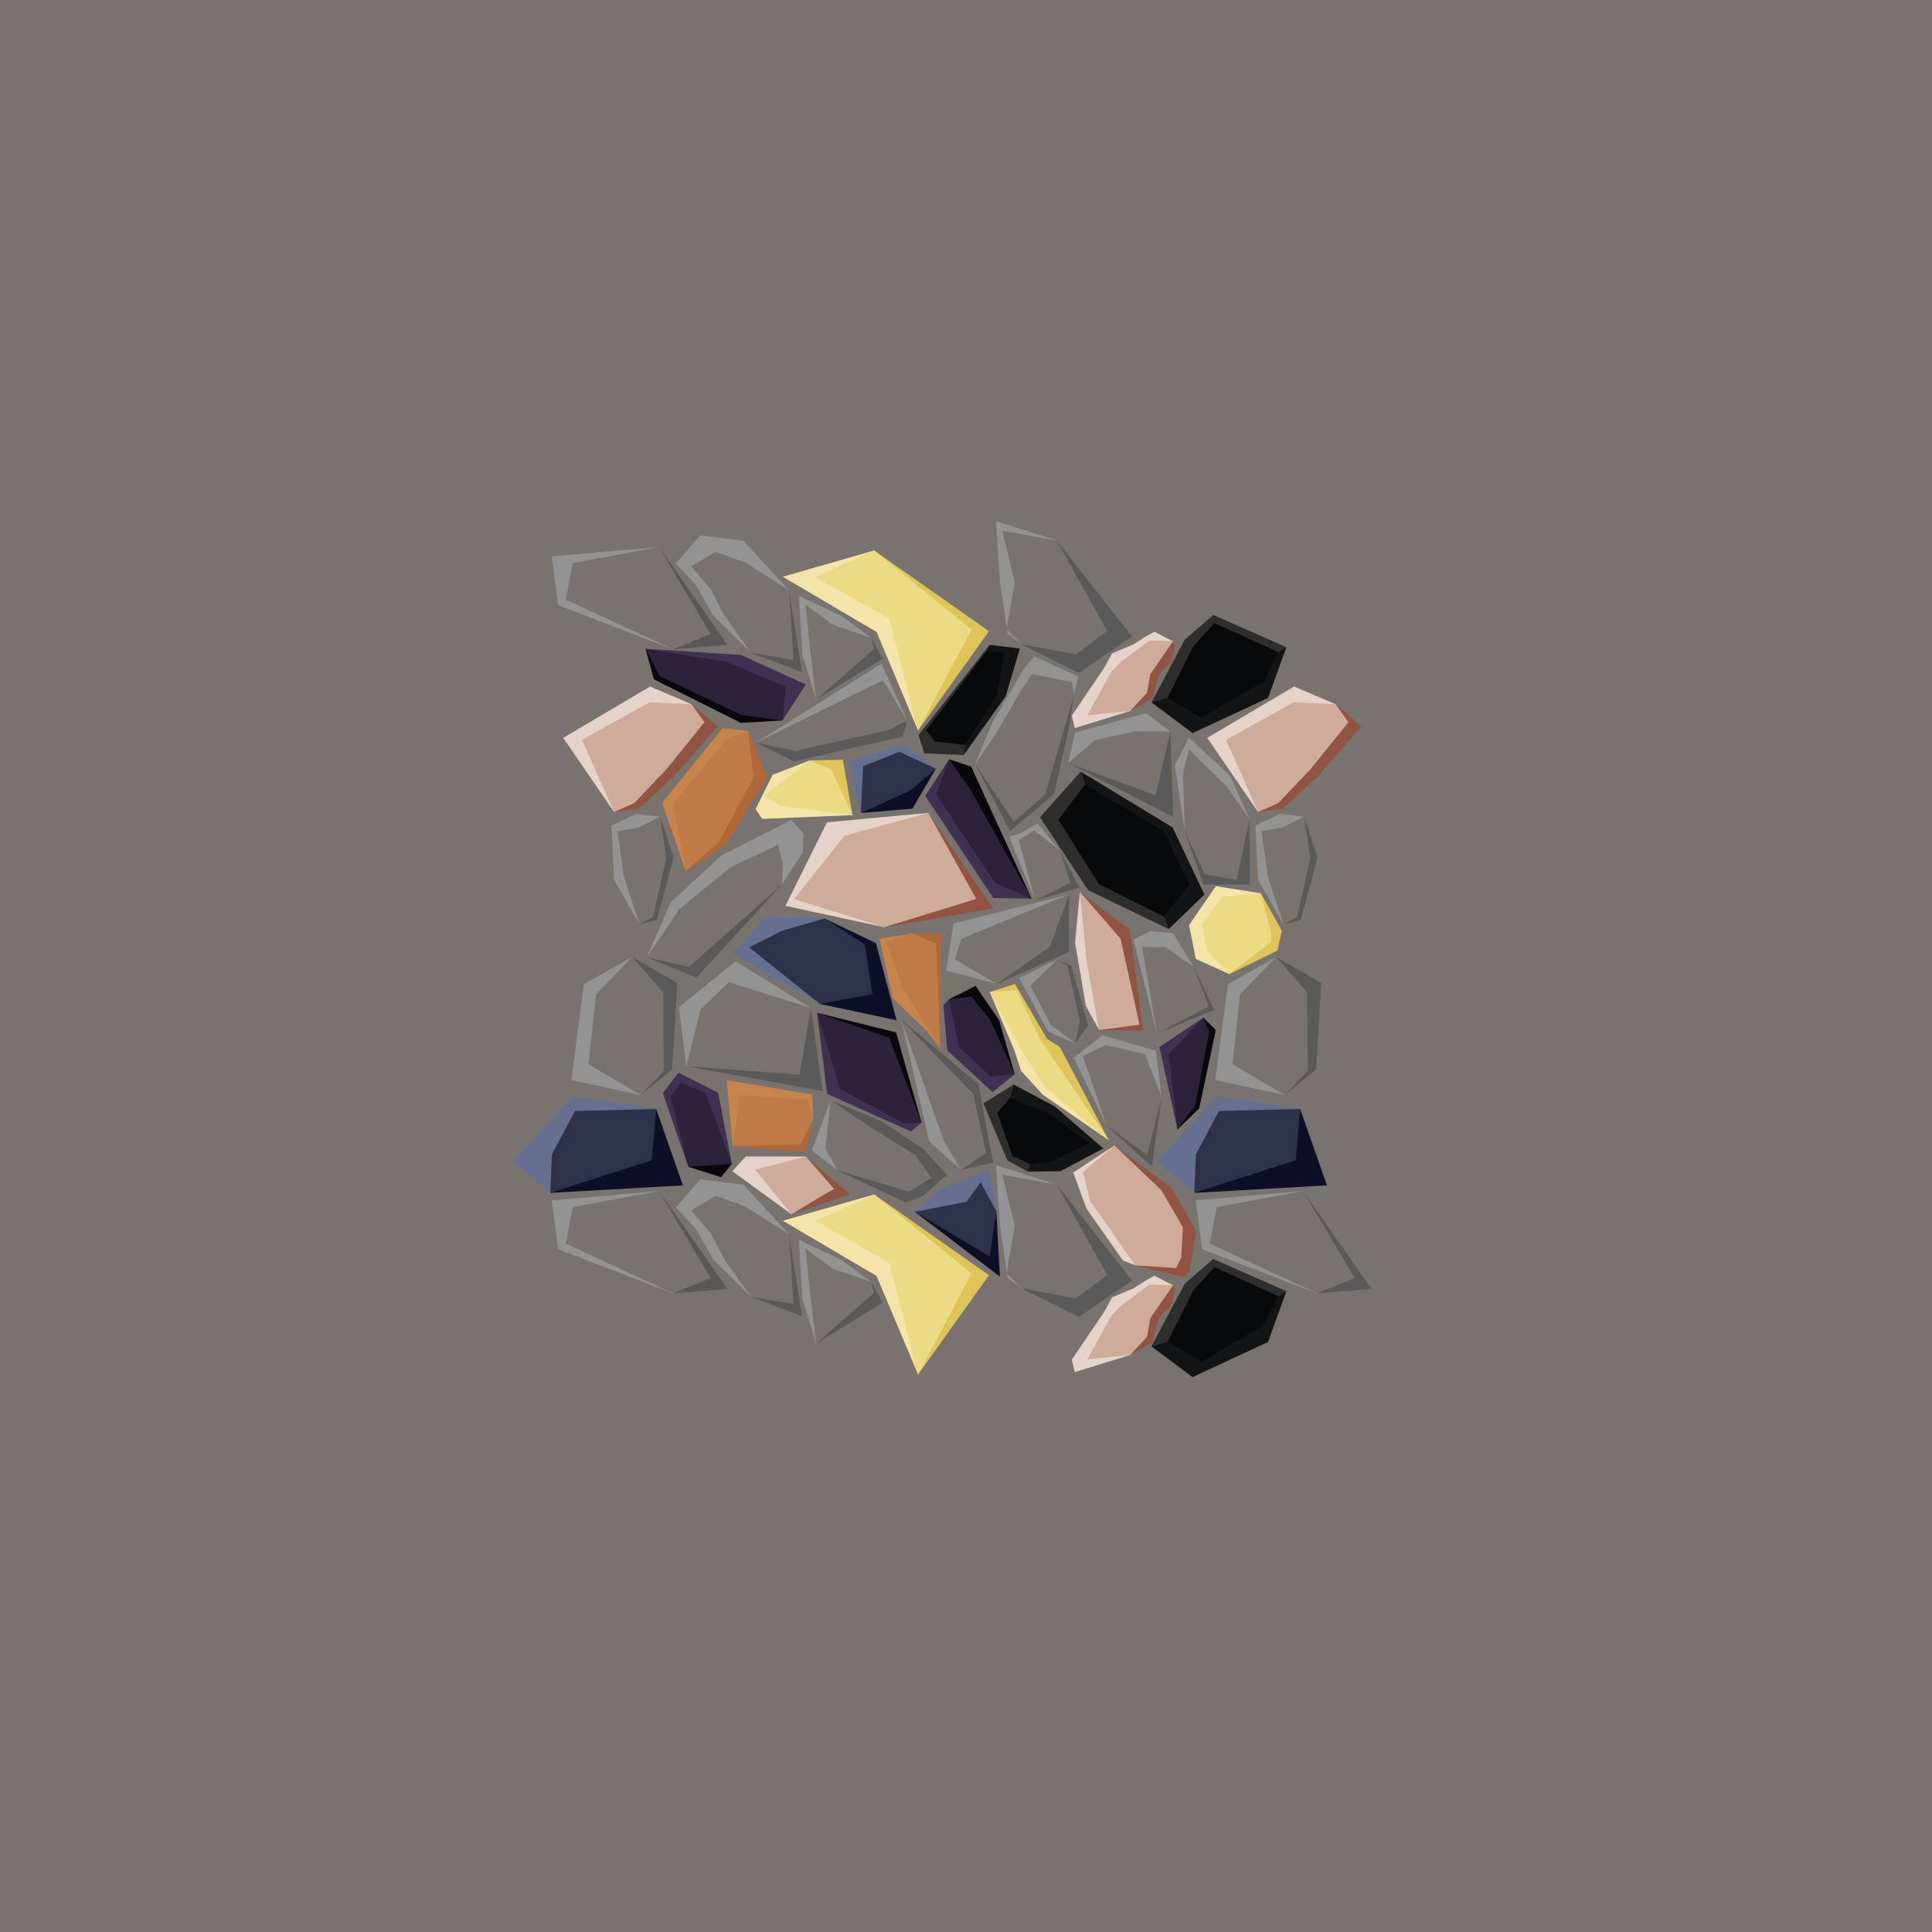 <?xml version="1.0" encoding="UTF-8" standalone="no"?>
<!-- Created with Inkscape (http://www.inkscape.org/) -->

<svg
   xmlns:dc="http://purl.org/dc/elements/1.1/"
   xmlns:cc="http://creativecommons.org/ns#"
   xmlns:rdf="http://www.w3.org/1999/02/22-rdf-syntax-ns#"
   xmlns:svg="http://www.w3.org/2000/svg"
   xmlns="http://www.w3.org/2000/svg"
   xmlns:sodipodi="http://sodipodi.sourceforge.net/DTD/sodipodi-0.dtd"
   xmlns:inkscape="http://www.inkscape.org/namespaces/inkscape"
   width="1536"
   height="1536"
   viewBox="0 0 1536 1536"
   id="svg2"
   version="1.1"
   inkscape:version="0.91 r13725"
   sodipodi:docname="gravel_full.svg"
   inkscape:export-filename="C:\Users\Michael\Desktop\GFX\stone_restore.png"
   inkscape:export-xdpi="90"
   inkscape:export-ydpi="90"
   enable-background="new">
  <defs
     id="defs4">
    <clipPath
       clipPathUnits="userSpaceOnUse"
       id="clipPath5417">
      <path
         style="fill:#cfab9a;fill-opacity:1;fill-rule:evenodd;stroke:none;stroke-width:1px;stroke-linecap:butt;stroke-linejoin:miter;stroke-opacity:1"
         d="m 1028.643,545.49 -69.006,40.836 40.439,58.906 -25.504,-57.275 53.707,-29.953 33.469,1.584 -33.105,-14.098 z m 33.105,14.098 10.104,14.299 -30.252,37.471 -25.482,26.766 -16.041,7.109 20.006,-2.887 27.828,-25.693 34.439,-39.521 -20.602,-17.543 z m -432.5,92.254 -55.658,28.301 -40.209,37.131 -19.168,43.805 26.074,-38.402 40.924,-33.445 37.27,-17.43 4.006,14.553 -0.727,16.826 16.396,-25.191 0.797,-15.297 -9.705,-10.85 z m -7.488,51.338 -73.844,65.432 -33.703,-7.533 39.559,16.17 67.988,-74.068 z m 0,0 -0.654,-0.682 -8.885,-18.688 -98.008,77.268 32.506,-10.984 75.041,-46.914 z m 202.652,-48.326 -13.609,8.17 -8.842,2.35 20.775,50.871 -13.104,-48.043 12.416,-7.57 20.365,15.906 -18.002,-21.684 z m 18.002,21.684 8.322,25.504 -28,14.203 35.252,-10.258 -15.574,-29.449 z m -126.232,133.693 57.436,59.359 10.086,46.717 -19.848,13.652 25.537,-5.91 -11.756,-62.492 -61.455,-51.326 z m 0,0 22.424,96.926 25.25,22.803 -13.672,-23.045 -34.002,-96.684 z m 160.197,12.771 -22.678,18.076 26.078,53.703 -18.791,-55.268 18.143,-8.709 31.346,7.387 13.215,34.053 -4.58,-36.924 -42.732,-12.318 z m 47.312,49.242 -11.512,46.01 -32.4,-23.473 36.078,32.621 7.834,-55.158 z m -345.859,-13.678 4.684,52.25 5.766,-40.463 54.365,3.604 3.779,16.266 -0.479,-20.213 -68.115,-11.443 z m 68.594,31.656 -10.033,19.359 -53.877,1.234 57.814,4.719 6.096,-25.312 z m -11.525,95.514 2.699,46.502 11.029,36.002 -4.971,-41.002 -3.455,-34.5 21.75,15.998 30.486,10.502 -23.67,-17.502 -33.869,-16 z m 57.539,33.502 2.311,8.504 -46.121,40.498 52.748,-32.498 -8.938,-16.504 z"
         id="path5419"
         inkscape:connector-curvature="0" />
    </clipPath>
  </defs>
  <sodipodi:namedview
     id="base"
     pagecolor="#ffffff"
     bordercolor="#666666"
     borderopacity="1.0"
     inkscape:pageopacity="0.0"
     inkscape:pageshadow="2"
     inkscape:zoom="0.25"
     inkscape:cx="155.54135"
     inkscape:cy="760.24629"
     inkscape:document-units="px"
     inkscape:current-layer="g5814"
     showgrid="true"
     inkscape:snap-bbox="true"
     inkscape:snap-intersection-paths="true"
     inkscape:object-paths="true"
     inkscape:object-nodes="true"
     inkscape:snap-smooth-nodes="true"
     inkscape:snap-global="false"
     inkscape:window-width="1680"
     inkscape:window-height="937"
     inkscape:window-x="-4"
     inkscape:window-y="-4"
     inkscape:window-maximized="1"
     units="px"
     showborder="true"
     inkscape:showpageshadow="false"
     inkscape:snap-grids="true"
     showguides="false">
    <inkscape:grid
       type="xygrid"
       id="grid4264"
       spacingx="512"
       spacingy="512"
       empspacing="1"
       snapvisiblegridlinesonly="true" />
  </sodipodi:namedview>
  <g
     inkscape:groupmode="layer"
     id="layer3"
     inkscape:label="BG"
     transform="translate(0,483.638)"
     style="display:inline"
     sodipodi:insensitive="true">
    <path
       style="fill:#79736f;fill-opacity:1;fill-rule:evenodd;stroke:none;stroke-width:0;stroke-linecap:butt;stroke-linejoin:miter;stroke-opacity:1"
       d="m 0,-483.638 1536,0 0,1536 -1536,0 z"
       id="path5842"
       inkscape:connector-curvature="0" />
  </g>
  <g
     style="display:inline"
     transform="translate(0,483.638)"
     id="g5814"
     inkscape:groupmode="layer"
     inkscape:label="center">
    <g
       transform="matrix(-0.323,0.511,-0.38,0.115,1227.654,-377.131)"
       style="display:inline"
       id="g4285">
      <path
         sodipodi:nodetypes="cccccccc"
         inkscape:connector-curvature="0"
         id="path4196-2"
         d="m 660.071,599.268 131.859,36.426 38.62,-44.588 26.438,-104.884 -95.699,43.315 -73.738,60.559 -11.653,1.959 z"
         style="display:inline;fill:#2e2e2e;fill-opacity:1;fill-rule:evenodd;stroke:none;stroke-width:1px;stroke-linecap:butt;stroke-linejoin:miter;stroke-opacity:1" />
      <path
         sodipodi:nodetypes="ccccccc"
         inkscape:connector-curvature="0"
         id="path4198-8"
         d="m 660.071,599.268 24.619,-84.375 83.556,-41.336 88.742,12.665 -29.071,17.578 -156.956,92.352 z"
         style="display:inline;fill:#121416;fill-opacity:1;fill-rule:evenodd;stroke:none;stroke-width:1px;stroke-linecap:butt;stroke-linejoin:miter;stroke-opacity:1" />
      <path
         sodipodi:nodetypes="ccccccc"
         inkscape:connector-curvature="0"
         id="path4194-6"
         d="m 838.255,499.25 -24.297,83.781 -26.769,40.803 -117.019,-27.177 13.694,-47.942 75.318,-49.961 z"
         style="display:inline;fill:#08090a;fill-opacity:1;fill-rule:evenodd;stroke:none;stroke-width:1px;stroke-linecap:butt;stroke-linejoin:miter;stroke-opacity:1" />
    </g>
    <g
       transform="matrix(-0.192,0.38,-0.575,-0.388,1289.264,-65.686)"
       style="display:inline"
       id="g4302">
      <path
         sodipodi:nodetypes="ccccccc"
         inkscape:connector-curvature="0"
         id="path4208-8"
         d="m 953.222,429.782 114.012,18.021 63.255,-87.722 -24.355,-103.307 -32.741,26.228 -98.499,129.253 z"
         style="display:inline;fill:#2e2e2e;fill-opacity:1;fill-rule:evenodd;stroke:none;stroke-width:1px;stroke-linecap:butt;stroke-linejoin:miter;stroke-opacity:1" />
      <path
         sodipodi:nodetypes="ccccccc"
         inkscape:connector-curvature="0"
         id="path4210-8"
         d="m 953.222,429.782 -9.72,-123.942 71.369,-67.801 91.263,18.734 -19.627,15.969 -113.273,142.198 z"
         style="display:inline;fill:#121416;fill-opacity:1;fill-rule:evenodd;stroke:none;stroke-width:1px;stroke-linecap:butt;stroke-linejoin:miter;stroke-opacity:1" />
      <path
         sodipodi:nodetypes="ccccccc"
         inkscape:connector-curvature="0"
         id="path4206-6"
         d="m 968.536,418.425 82.997,9.394 58.259,-75.59 -18.081,-83.721 -77.553,-9.773 -55.668,54.241 z"
         style="display:inline;fill:#08090a;fill-opacity:1;fill-rule:evenodd;stroke:none;stroke-width:1px;stroke-linecap:butt;stroke-linejoin:miter;stroke-opacity:1" />
    </g>
    <g
       transform="matrix(-0.629,0.212,-0.304,-0.341,1381.155,488.333)"
       style="display:inline"
       id="g4319">
      <path
         sodipodi:nodetypes="ccccccc"
         inkscape:connector-curvature="0"
         id="path4202-54"
         d="m 645.417,520.154 10.079,32.007 -26.118,117.125 -45.638,15.606 24.359,-34.936 22.002,-114.692 z"
         style="display:inline;fill:#2e2e2e;fill-opacity:1;fill-rule:evenodd;stroke:none;stroke-width:1px;stroke-linecap:butt;stroke-linejoin:miter;stroke-opacity:1" />
      <path
         sodipodi:nodetypes="cccccccc"
         inkscape:connector-curvature="0"
         id="path4204-8"
         d="m 583.74,684.892 -20.996,-63.922 -10.799,-104.941 61.372,-15.044 32.099,19.169 -17.118,22.039 -27.879,118.65 z"
         style="display:inline;fill:#121416;fill-opacity:1;fill-rule:evenodd;stroke:none;stroke-width:1px;stroke-linecap:butt;stroke-linejoin:miter;stroke-opacity:1" />
      <path
         sodipodi:nodetypes="cccccccc"
         inkscape:connector-curvature="0"
         id="path4200-86"
         d="m 636.374,532.011 10.654,24.562 -22.933,87.224 -25.068,19.172 -25.046,-52.617 -12.815,-76.601 51.047,-10.482 z"
         style="display:inline;fill:#08090a;fill-opacity:1;fill-rule:evenodd;stroke:none;stroke-width:1px;stroke-linecap:butt;stroke-linejoin:miter;stroke-opacity:1" />
    </g>
    <g
       transform="matrix(0.745,0.365,-0.282,0.684,199.035,-85.958)"
       style="display:inline"
       id="g4440">
      <path
         sodipodi:nodetypes="ccccc"
         inkscape:connector-curvature="0"
         id="path6257"
         d="m 662.891,132.507 -52.05,24.763 -17.241,52.646 96.575,7.346 z"
         style="fill:#657090;fill-opacity:1;fill-rule:evenodd;stroke:none;stroke-width:1px;stroke-linecap:butt;stroke-linejoin:miter;stroke-opacity:1" />
      <path
         sodipodi:nodetypes="ccccc"
         inkscape:connector-curvature="0"
         id="path6259"
         d="m 662.891,132.507 54.692,-0.585 46.485,64.757 -73.893,20.584 z"
         style="fill:#0c0f25;fill-opacity:1;fill-rule:evenodd;stroke:none;stroke-width:1px;stroke-linecap:butt;stroke-linejoin:miter;stroke-opacity:1" />
      <path
         inkscape:connector-curvature="0"
         id="path6255"
         d="m 629.463,164.568 -22.961,31.522 83.673,21.172 42.957,-34.365 -25.201,-44.675 -45.04,-5.715 z"
         style="fill:#2d3249;fill-opacity:1;fill-rule:evenodd;stroke:none;stroke-width:1px;stroke-linecap:butt;stroke-linejoin:miter;stroke-opacity:1"
         sodipodi:nodetypes="ccccccc" />
    </g>
    <g
       transform="matrix(0.3,0.404,-0.315,0.636,859.774,-283.333)"
       style="display:inline"
       id="g4346">
      <path
         sodipodi:nodetypes="cccccc"
         inkscape:connector-curvature="0"
         id="path4340"
         d="m 735.226,509.871 -111.192,-46.707 20.212,-23.262 37.644,-21.58 59.005,4.252 z"
         style="display:inline;fill:#939393;fill-opacity:1;fill-rule:evenodd;stroke:none;stroke-width:1px;stroke-linecap:butt;stroke-linejoin:miter;stroke-opacity:1" />
      <path
         inkscape:connector-curvature="0"
         id="path4342"
         d="M 735.226,509.871 808.055,434.309 740.894,422.574 Z"
         style="display:inline;fill:#5a5a5a;fill-opacity:1;fill-rule:evenodd;stroke:none;stroke-width:1px;stroke-linecap:butt;stroke-linejoin:miter;stroke-opacity:1" />
      <path
         sodipodi:nodetypes="cccccc"
         inkscape:connector-curvature="0"
         id="path4338"
         d="m 643.96,459.987 91.265,49.884 61.222,-72.559 -55.553,-14.739 -60.655,14.172 z"
         style="display:inline;fill:#79736f;fill-opacity:1;fill-rule:evenodd;stroke:none;stroke-width:1px;stroke-linecap:butt;stroke-linejoin:miter;stroke-opacity:1" />
    </g>
    <g
       transform="matrix(0.901,0.175,-0.151,0.861,490.073,-33.584)"
       style="display:inline"
       id="g4363">
      <g
         id="g4377"
         transform="matrix(0.697,-0.333,0.3,0.934,-287.747,224.093)">
        <path
           style="display:inline;fill:#e5d2c9;fill-opacity:1;fill-rule:evenodd;stroke:none;stroke-width:1px;stroke-linecap:butt;stroke-linejoin:miter;stroke-opacity:1"
           d="m 913.984,439.898 -10.776,-24.384 -1.443,-59.081 14.115,-44.379 z"
           id="path4710"
           inkscape:connector-curvature="0"
           sodipodi:nodetypes="ccccc" />
        <path
           style="display:inline;fill:#915342;fill-opacity:1;fill-rule:evenodd;stroke:none;stroke-width:1px;stroke-linecap:butt;stroke-linejoin:miter;stroke-opacity:1"
           d="m 915.88,312.055 50.061,44.478 -2.139,93.378 -49.818,-10.014 z"
           id="path4712"
           inkscape:connector-curvature="0"
           sodipodi:nodetypes="ccccc" />
        <path
           style="display:inline;fill:#cfab9a;fill-opacity:1;fill-rule:evenodd;stroke:none;stroke-width:1px;stroke-linecap:butt;stroke-linejoin:miter;stroke-opacity:1"
           d="m 915.88,312.055 38.108,50.871 6.664,80.993 -46.668,-4.021 -2.282,-63.407 z"
           id="path4708"
           inkscape:connector-curvature="0"
           sodipodi:nodetypes="cccccc" />
      </g>
    </g>
    <g
       transform="matrix(0.526,0.191,0.163,-0.895,335.411,499.225)"
       style="display:inline"
       id="g4450">
      <path
         sodipodi:nodetypes="ccccccc"
         inkscape:connector-curvature="0"
         id="path4277"
         d="M 616.42,400.41 572.049,386.268 606,340.862 l 57.5,-17.25 22.747,-10.177 -68.997,86.927 z"
         style="fill:#c7854c;fill-opacity:1;fill-rule:evenodd;stroke:none;stroke-width:1px;stroke-linecap:butt;stroke-linejoin:miter;stroke-opacity:1" />
      <path
         sodipodi:nodetypes="cccc"
         inkscape:connector-curvature="0"
         id="path4279"
         d="M 616.42,400.41 657,409.112 686.247,313.436 Z"
         style="fill:#b0683b;fill-opacity:1;fill-rule:evenodd;stroke:none;stroke-width:1px;stroke-linecap:butt;stroke-linejoin:miter;stroke-opacity:1" />
      <path
         sodipodi:nodetypes="cccccc"
         inkscape:connector-curvature="0"
         id="path4275"
         d="m 686.247,313.436 -32.88,86.267 -36.77,0.707 -34.648,-14.849 35.355,-33.234 z"
         style="fill:#c17945;fill-opacity:1;fill-rule:evenodd;stroke:none;stroke-width:1px;stroke-linecap:butt;stroke-linejoin:miter;stroke-opacity:1" />
    </g>
    <g
       transform="matrix(1.006,0,0,1.008,18.346,197.848)"
       style="display:inline"
       id="g4268">
      <path
         inkscape:connector-curvature="0"
         id="path4506"
         d="m 816.808,258.11 -47.922,-15.167 3.135,47.721 6.068,41.02 11.031,8.443 z"
         style="display:inline;fill:#939393;fill-opacity:1;fill-rule:evenodd;stroke:none;stroke-width:0.947px;stroke-linecap:butt;stroke-linejoin:miter;stroke-opacity:1"
         sodipodi:nodetypes="cccccc" />
      <path
         inkscape:connector-curvature="0"
         id="path4508"
         d="m 789.12,340.126 45.26,22.47 42.065,-28.65 -59.636,-75.837 -27.688,82.016 z"
         style="display:inline;fill:#5a5a5a;fill-opacity:1;fill-rule:evenodd;stroke:none;stroke-width:0.947px;stroke-linecap:butt;stroke-linejoin:miter;stroke-opacity:1" />
      <path
         sodipodi:nodetypes="cccccccc"
         inkscape:connector-curvature="0"
         id="path4504"
         d="m 789.12,340.126 43.13,7.865 24.494,-18.538 -39.935,-71.343 -42.988,-7.717 9.912,40.252 -6.439,37.368 z"
         style="display:inline;fill:#79736f;fill-opacity:1;fill-rule:evenodd;stroke:none;stroke-width:0.947px;stroke-linecap:butt;stroke-linejoin:miter;stroke-opacity:1" />
    </g>
    <g
       transform="matrix(0.665,-0.39,0.541,0.769,413.095,668.797)"
       style="display:inline"
       id="g4285-8">
      <path
         inkscape:connector-curvature="0"
         id="path4578"
         d="m 817.021,147.103 -96.409,-39.217 -23.694,38.4 L 768,227.988 Z"
         style="fill:#939393;fill-opacity:1;fill-rule:evenodd;stroke:none;stroke-width:1px;stroke-linecap:butt;stroke-linejoin:miter;stroke-opacity:1" />
      <path
         inkscape:connector-curvature="0"
         id="path4580"
         d="m 768,227.988 48.613,20.017 0.409,-100.902 z"
         style="fill:#5a5a5a;fill-opacity:1;fill-rule:evenodd;stroke:none;stroke-width:1px;stroke-linecap:butt;stroke-linejoin:miter;stroke-opacity:1" />
      <path
         inkscape:connector-curvature="0"
         id="path4576"
         d="M 706.723,145.469 768,227.988 l 40.851,4.902 8.17,-85.787 -82.519,-25.328 z"
         style="fill:#79736f;fill-opacity:1;fill-rule:evenodd;stroke:none;stroke-width:1px;stroke-linecap:butt;stroke-linejoin:miter;stroke-opacity:1" />
    </g>
    <path
       style="display:inline;fill:#5a5a5a;fill-opacity:1;fill-rule:evenodd;stroke:none;stroke-width:1px;stroke-linecap:butt;stroke-linejoin:miter;stroke-opacity:1"
       d="m 665.696,446.723 54.326,25.721 13.851,-5.179 18.875,-16.829 -18.634,-20.557 -32.882,-21.927 -40.814,-16.86 59.494,64.889 -53.254,-9.78 z"
       id="path7037"
       inkscape:connector-curvature="0"
       sodipodi:nodetypes="cccccccccc" />
    <path
       style="display:inline;fill:#939393;fill-opacity:1;fill-rule:evenodd;stroke:none;stroke-width:1px;stroke-linecap:butt;stroke-linejoin:miter;stroke-opacity:1"
       d="m 665.696,446.723 -20.3,-15.81 15.021,-39.821 -0.82,29.912 z"
       id="path7039"
       inkscape:connector-curvature="0"
       sodipodi:nodetypes="ccccc" />
    <path
       style="display:inline;fill:#79736f;fill-opacity:1;fill-rule:evenodd;stroke:none;stroke-width:1px;stroke-linecap:butt;stroke-linejoin:miter;stroke-opacity:1"
       d="m 660.418,391.092 -4.212,38.33 9.491,17.302 56.868,17.145 17.968,-11.021 -12.956,-18.249 -34.409,-21.372 z"
       id="path7035"
       inkscape:connector-curvature="0"
       sodipodi:nodetypes="cccccccc" />
    <g
       transform="matrix(0.952,-0.788,0.637,0.773,142.604,842.53)"
       style="display:inline"
       id="g4523">
      <path
         sodipodi:nodetypes="ccccc"
         inkscape:connector-curvature="0"
         id="path7085"
         d="m 783.236,209.077 -28.35,-44.28 45.495,-52.335 35.1,7.92 z"
         style="fill:#939393;fill-opacity:1;fill-rule:evenodd;stroke:none;stroke-width:1px;stroke-linecap:butt;stroke-linejoin:miter;stroke-opacity:1" />
      <path
         sodipodi:nodetypes="ccccc"
         inkscape:connector-curvature="0"
         id="path7087"
         d="m 783.236,209.077 26.122,0.203 37.841,-50.333 -11.719,-38.565 z"
         style="fill:#5a5a5a;fill-opacity:1;fill-rule:evenodd;stroke:none;stroke-width:1px;stroke-linecap:butt;stroke-linejoin:miter;stroke-opacity:1" />
      <path
         sodipodi:nodetypes="ccccccc"
         inkscape:connector-curvature="0"
         id="path7083"
         d="m 783.236,209.077 21.465,-3.24 31.59,-48.195 -0.81,-37.26 -33.21,4.455 -32.4,38.88 z"
         style="fill:#79736f;fill-opacity:1;fill-rule:evenodd;stroke:none;stroke-width:1px;stroke-linecap:butt;stroke-linejoin:miter;stroke-opacity:1" />
    </g>
    <g
       transform="matrix(0.786,-0.009,0.073,0.67,256.524,187.936)"
       style="display:inline"
       id="g4540">
      <path
         sodipodi:nodetypes="cccccc"
         inkscape:connector-curvature="0"
         id="path7061"
         d="m 901.808,165.611 -32.321,-18.458 -3.041,-40.182 31.308,-45.73 44.688,9.021 z"
         style="fill:#f4e4a9;fill-opacity:1;fill-rule:evenodd;stroke:none;stroke-width:1px;stroke-linecap:butt;stroke-linejoin:miter;stroke-opacity:1" />
      <path
         sodipodi:nodetypes="ccccc"
         inkscape:connector-curvature="0"
         id="path7063"
         d="m 901.808,165.611 51.262,-27.3 6.422,-23.443 -17.05,-44.606 z"
         style="fill:#dfc559;fill-opacity:1;fill-rule:evenodd;stroke:none;stroke-width:1px;stroke-linecap:butt;stroke-linejoin:miter;stroke-opacity:1" />
      <path
         sodipodi:nodetypes="cccccccc"
         inkscape:connector-curvature="0"
         id="path7059"
         d="m 901.808,165.611 45.334,-37.02 1.562,-10.004 -6.262,-48.325 -39.791,3.645 -23.097,32.439 2.062,31.96 z"
         style="fill:#edda85;fill-opacity:1;fill-rule:evenodd;stroke:none;stroke-width:1px;stroke-linecap:butt;stroke-linejoin:miter;stroke-opacity:1" />
    </g>
    <g
       transform="matrix(-0.18,0.709,-0.768,-0.39,934.362,-509.981)"
       style="display:inline"
       id="g4557">
      <path
         sodipodi:nodetypes="ccccc"
         inkscape:connector-curvature="0"
         id="path7025"
         d="m 944.509,326.932 -41.973,-88.944 -3.391,-66.282 47.482,12.989 z"
         style="fill:#3e3151;fill-opacity:1;fill-rule:evenodd;stroke:none;stroke-width:1px;stroke-linecap:butt;stroke-linejoin:miter;stroke-opacity:1" />
      <path
         sodipodi:nodetypes="cccccc"
         inkscape:connector-curvature="0"
         id="path7027"
         d="m 944.509,326.932 26.093,-14.572 -0.532,-90.06 -23.443,-37.605 -2.118,140.05 z"
         style="fill:#08080c;fill-opacity:1;fill-rule:evenodd;stroke:none;stroke-width:1px;stroke-linecap:butt;stroke-linejoin:miter;stroke-opacity:1" />
      <path
         sodipodi:nodetypes="ccccccc"
         inkscape:connector-curvature="0"
         id="path7023"
         d="m 964.446,307.88 -19.937,19.051 -27.794,-77.167 -5.16,-60.262 35.071,-4.808 15.251,38.963 z"
         style="fill:#2c233a;fill-opacity:1;fill-rule:evenodd;stroke:none;stroke-width:1px;stroke-linecap:butt;stroke-linejoin:miter;stroke-opacity:1" />
    </g>
    <g
       style="display:inline"
       id="g4384-8"
       transform="matrix(0.469,0.883,-0.883,0.469,662.141,-610.029)">
      <path
         sodipodi:nodetypes="ccccc"
         inkscape:connector-curvature="0"
         id="path6227-9"
         d="m 993.256,453.75 -6.478,-27.001 4.916,-40.876 31.555,10.418 z"
         style="fill:#657090;fill-opacity:1;fill-rule:evenodd;stroke:none;stroke-width:1px;stroke-linecap:butt;stroke-linejoin:miter;stroke-opacity:1" />
      <path
         sodipodi:nodetypes="cccc"
         inkscape:connector-curvature="0"
         id="path6229-0"
         d="M 993.256,453.75 1070.49,418.157 1023.25,396.29 Z"
         style="fill:#0c0f25;fill-opacity:1;fill-rule:evenodd;stroke:none;stroke-width:1px;stroke-linecap:butt;stroke-linejoin:miter;stroke-opacity:1" />
      <path
         sodipodi:nodetypes="cccccc"
         inkscape:connector-curvature="0"
         id="path6225-2"
         d="m 997.052,396.522 8.372,17.059 -12.168,40.169 59.185,-35.941 -29.192,-21.518 z"
         style="fill:#2d3249;fill-opacity:1;fill-rule:evenodd;stroke:none;stroke-width:1px;stroke-linecap:butt;stroke-linejoin:miter;stroke-opacity:1" />
    </g>
    <g
       transform="matrix(0.996,-0.089,0.089,0.996,-247.872,52.011)"
       style="display:inline"
       id="g4523-9">
      <path
         sodipodi:nodetypes="ccccc"
         inkscape:connector-curvature="0"
         id="path7085-0"
         d="m 775.974,226.889 -13.841,-55.769 53.172,-54.847 20.176,4.109 z"
         style="fill:#c7854c;fill-opacity:1;fill-rule:evenodd;stroke:none;stroke-width:1px;stroke-linecap:butt;stroke-linejoin:miter;stroke-opacity:1" />
      <path
         sodipodi:nodetypes="ccccc"
         inkscape:connector-curvature="0"
         id="path7087-2"
         d="M 775.974,226.889 809.359,209.279 847.2,158.946 835.481,120.382 Z"
         style="fill:#b0683b;fill-opacity:1;fill-rule:evenodd;stroke:none;stroke-width:1px;stroke-linecap:butt;stroke-linejoin:miter;stroke-opacity:1" />
      <path
         sodipodi:nodetypes="ccccccc"
         inkscape:connector-curvature="0"
         id="path7083-2"
         d="m 775.974,226.889 28.727,-21.052 31.59,-48.195 -0.81,-37.26 -16.823,3.782 -47.809,48.514 z"
         style="fill:#c17945;fill-opacity:1;fill-rule:evenodd;stroke:none;stroke-width:1px;stroke-linecap:butt;stroke-linejoin:miter;stroke-opacity:1" />
    </g>
    <g
       transform="matrix(0.402,1.07,-0.8,0.374,460.418,-1002.589)"
       style="display:inline"
       id="g4557-2">
      <path
         sodipodi:nodetypes="cccc"
         inkscape:connector-curvature="0"
         id="path7025-0"
         d="M 934.184,293.62 921.295,162.493 964.756,158.825 Z"
         style="fill:#939393;fill-opacity:1;fill-rule:evenodd;stroke:none;stroke-width:1px;stroke-linecap:butt;stroke-linejoin:miter;stroke-opacity:1" />
      <path
         sodipodi:nodetypes="cccccc"
         inkscape:connector-curvature="0"
         id="path7027-5"
         d="m 934.184,293.62 23.125,-26.301 16.294,-99.778 -7.854,-8.216 -31.565,132.108 z"
         style="fill:#5a5a5a;fill-opacity:1;fill-rule:evenodd;stroke:none;stroke-width:1px;stroke-linecap:butt;stroke-linejoin:miter;stroke-opacity:1" />
      <path
         sodipodi:nodetypes="cccccc"
         inkscape:connector-curvature="0"
         id="path7023-3"
         d="m 951.154,262.84 -16.97,30.78 -1.931,-127.155 32.503,-7.639 0.671,17.595 z"
         style="fill:#79736f;fill-opacity:1;fill-rule:evenodd;stroke:none;stroke-width:1px;stroke-linecap:butt;stroke-linejoin:miter;stroke-opacity:1" />
    </g>
    <g
       transform="matrix(-0.579,0.273,-0.268,-0.59,1498.436,387.083)"
       style="display:inline"
       id="g4433-1">
      <path
         sodipodi:nodetypes="cccccccc"
         inkscape:connector-curvature="0"
         id="path4195-1"
         d="m 897,347.362 -43,-78 -5.485,-59.586 28.078,-41.488 10.407,-2.927 48,38 -33.495,134.631 z"
         style="fill:#915342;fill-opacity:1;fill-rule:evenodd;stroke:none;stroke-width:1px;stroke-linecap:butt;stroke-linejoin:miter;stroke-opacity:1" />
      <path
         sodipodi:nodetypes="cccccc"
         inkscape:connector-curvature="0"
         id="path4197-3"
         d="m 897,347.362 60.5,-8.5 3.5,-47 -14.5,-76.5 -11.5,-12 z"
         style="fill:#e5d2c9;fill-opacity:1;fill-rule:evenodd;stroke:none;stroke-width:1px;stroke-linecap:butt;stroke-linejoin:miter;stroke-opacity:1" />
      <path
         sodipodi:nodetypes="ccccccccc"
         inkscape:connector-curvature="0"
         id="path4193-3"
         d="m 897,347.362 49,-13 7,-36 -18,-95 -44.707,-24.314 -11.199,8.656 -17.58,33.072 L 867,273.362 Z"
         style="fill:#cfab9a;fill-opacity:1;fill-rule:evenodd;stroke:none;stroke-width:1px;stroke-linecap:butt;stroke-linejoin:miter;stroke-opacity:1" />
    </g>
    <g
       transform="matrix(0.769,-0.48,0.396,0.712,-99.665,378.236)"
       style="display:inline"
       id="g4467-8">
      <path
         sodipodi:nodetypes="ccccc"
         inkscape:connector-curvature="0"
         id="path6161-3"
         d="m 904.026,497.559 -33.301,-37.138 25.821,-35.523 101.274,35.886 z"
         style="display:inline;fill:#939393;fill-opacity:1;fill-rule:evenodd;stroke:none;stroke-width:1px;stroke-linecap:butt;stroke-linejoin:miter;stroke-opacity:1" />
      <path
         sodipodi:nodetypes="cccc"
         inkscape:connector-curvature="0"
         id="path6163-4"
         d="m 904.026,497.559 68.617,10.769 25.177,-47.543 z"
         style="display:inline;fill:#5a5a5a;fill-opacity:1;fill-rule:evenodd;stroke:none;stroke-width:1px;stroke-linecap:butt;stroke-linejoin:miter;stroke-opacity:1" />
      <path
         sodipodi:nodetypes="cccccc"
         inkscape:connector-curvature="0"
         id="path6159-2"
         d="m 882.174,455.566 21.852,41.993 56.5,-3.306 37.294,-33.468 -101.855,-18.996 z"
         style="display:inline;fill:#79736f;fill-opacity:1;fill-rule:evenodd;stroke:none;stroke-width:1px;stroke-linecap:butt;stroke-linejoin:miter;stroke-opacity:1" />
    </g>
    <g
       transform="matrix(0.599,0.377,0.08,-0.486,344.909,89.449)"
       style="display:inline"
       id="g4523-5">
      <path
         sodipodi:nodetypes="ccccc"
         inkscape:connector-curvature="0"
         id="path7085-8"
         d="m 796.477,226.988 -41.59,-62.191 45.495,-52.335 35.1,7.92 z"
         style="fill:#939393;fill-opacity:1;fill-rule:evenodd;stroke:none;stroke-width:1px;stroke-linecap:butt;stroke-linejoin:miter;stroke-opacity:1" />
      <path
         sodipodi:nodetypes="ccccc"
         inkscape:connector-curvature="0"
         id="path7087-9"
         d="m 796.477,226.988 18.739,4.657 31.984,-72.699 -11.719,-38.565 z"
         style="fill:#5a5a5a;fill-opacity:1;fill-rule:evenodd;stroke:none;stroke-width:1px;stroke-linecap:butt;stroke-linejoin:miter;stroke-opacity:1" />
      <path
         sodipodi:nodetypes="ccccccc"
         inkscape:connector-curvature="0"
         id="path7083-3"
         d="m 796.477,226.988 14.082,1.215 25.733,-70.561 -0.81,-37.26 -33.21,4.455 -32.4,38.88 z"
         style="fill:#79736f;fill-opacity:1;fill-rule:evenodd;stroke:none;stroke-width:1px;stroke-linecap:butt;stroke-linejoin:miter;stroke-opacity:1" />
    </g>
    <g
       transform="matrix(0.909,-0.416,0.416,0.909,-216.633,34.759)"
       style="display:inline"
       id="g4346-7-8">
      <path
         sodipodi:nodetypes="cccccc"
         inkscape:connector-curvature="0"
         id="path4340-9-1"
         d="m 759.607,490.236 -66.551,-27.103 -1.569,-9.31 23.631,-19.195 31.741,1.948 z"
         style="display:inline;fill:#f4e4a9;fill-opacity:1;fill-rule:evenodd;stroke:none;stroke-width:1px;stroke-linecap:butt;stroke-linejoin:miter;stroke-opacity:1" />
      <path
         inkscape:connector-curvature="0"
         id="path4342-5-2"
         d="M 759.607,490.236 770.905,447.001 746.859,436.575 Z"
         style="display:inline;fill:#dfc559;fill-opacity:1;fill-rule:evenodd;stroke:none;stroke-width:1px;stroke-linecap:butt;stroke-linejoin:miter;stroke-opacity:1"
         sodipodi:nodetypes="cccc" />
      <path
         sodipodi:nodetypes="cccccc"
         inkscape:connector-curvature="0"
         id="path4338-8-9"
         d="m 710.17,459.493 49.437,30.743 -0.31,-40.231 -12.438,-13.429 -45.023,10.053 z"
         style="display:inline;fill:#edda85;fill-opacity:1;fill-rule:evenodd;stroke:none;stroke-width:1px;stroke-linecap:butt;stroke-linejoin:miter;stroke-opacity:1" />
    </g>
    <g
       transform="matrix(0.566,0.412,-0.412,0.566,414.429,-413.418)"
       style="display:inline"
       id="g4433-9-7">
      <path
         sodipodi:nodetypes="cccccccc"
         inkscape:connector-curvature="0"
         id="path4195-7-5"
         d="m 868.464,317.225 -11.828,-48.534 -7.283,-72.339 1.389,-17.653 53.603,-10.98 8.691,20.093 -8.997,78.641 z"
         style="fill:#939393;fill-opacity:1;fill-rule:evenodd;stroke:none;stroke-width:1px;stroke-linecap:butt;stroke-linejoin:miter;stroke-opacity:1" />
      <path
         sodipodi:nodetypes="cccccc"
         inkscape:connector-curvature="0"
         id="path4197-7-6"
         d="M 868.464,317.225 945.154,355.364 961,291.862 929.423,219.374 913.035,187.811 Z"
         style="fill:#5a5a5a;fill-opacity:1;fill-rule:evenodd;stroke:none;stroke-width:1px;stroke-linecap:butt;stroke-linejoin:miter;stroke-opacity:1" />
      <path
         sodipodi:nodetypes="ccccccccc"
         inkscape:connector-curvature="0"
         id="path4193-9-5"
         d="M 868.464,317.225 942.484,344.114 953,298.362 913.035,187.811 902.693,177.196 860.185,196.491 861.515,220.776 867,273.362 Z"
         style="fill:#79736f;fill-opacity:1;fill-rule:evenodd;stroke:none;stroke-width:1px;stroke-linecap:butt;stroke-linejoin:miter;stroke-opacity:1" />
    </g>
    <g
       transform="matrix(0.869,0.494,-0.494,0.869,-409.448,-1680.345)"
       style="display:inline"
       id="g4467-9-6">
      <g
         id="g5516"
         transform="translate(1092.13,456.102)">
        <path
           style="display:inline;fill:#939393;fill-opacity:1;fill-rule:evenodd;stroke:none;stroke-width:1px;stroke-linecap:butt;stroke-linejoin:miter;stroke-opacity:1"
           d="m 894.187,489.993 -7.312,-23.779 41.456,-41.349 24.104,3.212 z"
           id="path6161-6-3"
           inkscape:connector-curvature="0"
           sodipodi:nodetypes="ccccc" />
        <path
           style="display:inline;fill:#5a5a5a;fill-opacity:1;fill-rule:evenodd;stroke:none;stroke-width:1px;stroke-linecap:butt;stroke-linejoin:miter;stroke-opacity:1"
           d="m 894.187,489.993 93.71,-3.993 -35.462,-57.922 z"
           id="path6163-2-6"
           inkscape:connector-curvature="0"
           sodipodi:nodetypes="cccc" />
        <path
           style="display:inline;fill:#79736f;fill-opacity:1;fill-rule:evenodd;stroke:none;stroke-width:1px;stroke-linecap:butt;stroke-linejoin:miter;stroke-opacity:1"
           d="m 903.551,463.832 -9.364,26.161 72.933,-11.972 -14.685,-49.944 -24.685,13.678 z"
           id="path6159-7-0"
           inkscape:connector-curvature="0"
           sodipodi:nodetypes="cccccc" />
      </g>
    </g>
    <g
       transform="matrix(0.479,-0.629,0.533,0.821,101.739,650.477)"
       style="display:inline"
       id="g4574"
       inkscape:transform-center-x="-11.612233"
       inkscape:transform-center-y="-6.6159046">
      <path
         sodipodi:nodetypes="cccccc"
         inkscape:connector-curvature="0"
         id="path7003"
         d="m 999.392,424.548 -30.24,-5.85 -16.312,-52.898 22.703,-26.28 8.595,0.743 z"
         style="fill:#3e3151;fill-opacity:1;fill-rule:evenodd;stroke:none;stroke-width:1px;stroke-linecap:butt;stroke-linejoin:miter;stroke-opacity:1" />
      <path
         sodipodi:nodetypes="ccccc"
         inkscape:connector-curvature="0"
         id="path7005"
         d="m 984.137,340.263 31.596,11.284 1.114,34.065 -17.454,38.936 z"
         style="fill:#08080c;fill-opacity:1;fill-rule:evenodd;stroke:none;stroke-width:1px;stroke-linecap:butt;stroke-linejoin:miter;stroke-opacity:1" />
      <path
         sodipodi:nodetypes="ccccccc"
         inkscape:connector-curvature="0"
         id="path7001"
         d="m 976.622,409.248 22.77,15.3 9.63,-44.46 -3.24,-25.92 -21.645,-13.905 -18.855,31.725 z"
         style="fill:#2c233a;fill-opacity:1;fill-rule:evenodd;stroke:none;stroke-width:1px;stroke-linecap:butt;stroke-linejoin:miter;stroke-opacity:1" />
    </g>
    <g
       transform="matrix(0.672,0.052,0.021,1.04,68.265,319.552)"
       style="display:inline"
       id="g4591">
      <g
         id="g5349"
         transform="matrix(0.384,-0.696,0.694,0.388,293.258,551.187)">
        <path
           style="fill:#e5d2c9;fill-opacity:1;fill-rule:evenodd;stroke:none;stroke-width:1px;stroke-linecap:butt;stroke-linejoin:miter;stroke-opacity:1"
           d="m 809.918,327.245 -10.064,-94.136 23.278,10.637 47.62,76.381 z"
           id="path7049"
           inkscape:connector-curvature="0"
           sodipodi:nodetypes="ccccc" />
        <path
           style="fill:#915342;fill-opacity:1;fill-rule:evenodd;stroke:none;stroke-width:1px;stroke-linecap:butt;stroke-linejoin:miter;stroke-opacity:1"
           d="m 809.918,327.245 63.409,65.46 -2.574,-72.578 z"
           id="path7051"
           inkscape:connector-curvature="0"
           sodipodi:nodetypes="cccc" />
        <path
           style="fill:#cfab9a;fill-opacity:1;fill-rule:evenodd;stroke:none;stroke-width:1px;stroke-linecap:butt;stroke-linejoin:miter;stroke-opacity:1"
           d="m 865.296,370.448 c -0.859,-2.291 -55.377,-43.203 -55.377,-43.203 l 9.369,-65.867 51.466,58.749 z"
           id="path7047"
           inkscape:connector-curvature="0"
           sodipodi:nodetypes="ccccc" />
      </g>
    </g>
    <g
       transform="matrix(0.706,-0.068,0.177,0.881,114.014,16.036)"
       style="display:inline"
       id="g4608">
      <path
         sodipodi:nodetypes="cccccc"
         inkscape:connector-curvature="0"
         id="path7031"
         d="m 921.261,314.915 -42.136,-3.878 -52.549,-96.264 34.495,-30.336 23.884,90.351 z"
         style="fill:#3e3151;fill-opacity:1;fill-rule:evenodd;stroke:none;stroke-width:1px;stroke-linecap:butt;stroke-linejoin:miter;stroke-opacity:1" />
      <path
         sodipodi:nodetypes="cccc"
         inkscape:connector-curvature="0"
         id="path7033"
         d="m 921.261,314.915 -37.498,-122.069 -22.692,-8.409 z"
         style="fill:#08080c;fill-opacity:1;fill-rule:evenodd;stroke:none;stroke-width:1px;stroke-linecap:butt;stroke-linejoin:miter;stroke-opacity:1" />
      <path
         sodipodi:nodetypes="cccccc"
         inkscape:connector-curvature="0"
         id="path7029"
         d="m 921.261,314.915 -36.739,-17.107 -45.492,-83.492 22.04,-29.88 16.276,27.808 z"
         style="fill:#2c233a;fill-opacity:1;fill-rule:evenodd;stroke:none;stroke-width:1px;stroke-linecap:butt;stroke-linejoin:miter;stroke-opacity:1" />
    </g>
    <g
       transform="matrix(0.536,0,0,0.707,309.957,-106.538)"
       style="display:inline"
       id="g4625">
      <path
         inkscape:connector-curvature="0"
         id="path7091"
         d="m 632.374,253.331 -20.597,-50.911 -5.038,-65.76 63.242,22.626 44.197,24.75 z"
         style="fill:#939393;fill-opacity:1;fill-rule:evenodd;stroke:none;stroke-width:1px;stroke-linecap:butt;stroke-linejoin:miter;stroke-opacity:1"
         sodipodi:nodetypes="cccccc" />
      <path
         inkscape:connector-curvature="0"
         id="path7093"
         d="M 632.374,253.331 730.864,207.373 714.178,184.035 Z"
         style="fill:#5a5a5a;fill-opacity:1;fill-rule:evenodd;stroke:none;stroke-width:1px;stroke-linecap:butt;stroke-linejoin:miter;stroke-opacity:1"
         sodipodi:nodetypes="cccc" />
      <path
         inkscape:connector-curvature="0"
         id="path7089"
         d="m 632.374,253.331 86.115,-57.272 -4.312,-12.024 -56.925,-14.851 -40.614,-22.626 6.452,48.79 z"
         style="fill:#79736f;fill-opacity:1;fill-rule:evenodd;stroke:none;stroke-width:1px;stroke-linecap:butt;stroke-linejoin:miter;stroke-opacity:1"
         sodipodi:nodetypes="ccccccc" />
    </g>
    <g
       transform="matrix(0.736,-0.485,0.515,0.751,60.953,448.438)"
       style="display:inline"
       id="g4285-8-0">
      <path
         inkscape:connector-curvature="0"
         id="path4578-1"
         d="m 817.021,147.103 -80.128,-41.882 -73.573,41.015 62.554,63.001 z"
         style="fill:#e5d2c9;fill-opacity:1;fill-rule:evenodd;stroke:none;stroke-width:1px;stroke-linecap:butt;stroke-linejoin:miter;stroke-opacity:1"
         sodipodi:nodetypes="ccccc" />
      <path
         inkscape:connector-curvature="0"
         id="path4580-0"
         d="m 725.874,209.236 90.738,38.768 0.409,-100.902 z"
         style="fill:#915342;fill-opacity:1;fill-rule:evenodd;stroke:none;stroke-width:1px;stroke-linecap:butt;stroke-linejoin:miter;stroke-opacity:1"
         sodipodi:nodetypes="cccc" />
      <path
         inkscape:connector-curvature="0"
         id="path4576-4"
         d="m 673.125,145.419 52.749,63.818 82.977,23.653 8.17,-85.787 -74.087,-23.646 z"
         style="fill:#cfab9a;fill-opacity:1;fill-rule:evenodd;stroke:none;stroke-width:1px;stroke-linecap:butt;stroke-linejoin:miter;stroke-opacity:1"
         sodipodi:nodetypes="cccccc" />
    </g>
    <g
       transform="matrix(0.596,0.63,-0.305,0.666,226.532,-171.522)"
       style="display:inline"
       id="g4248">
      <g
         id="g5765">
        <path
           style="display:inline;fill:#939393;fill-opacity:1;fill-rule:evenodd;stroke:none;stroke-width:1px;stroke-linecap:butt;stroke-linejoin:miter;stroke-opacity:1"
           d="m 799.738,248.382 -61.518,-1.061 -41.209,32.564 -10.126,43.258 26.921,0.183 27.644,9.786 49.66,-2.07 z"
           id="path4386"
           inkscape:connector-curvature="0"
           sodipodi:nodetypes="cccccccc" />
        <path
           style="display:inline;fill:#5a5a5a;fill-opacity:1;fill-rule:evenodd;stroke:none;stroke-width:1px;stroke-linecap:butt;stroke-linejoin:miter;stroke-opacity:1"
           d="m 791.11,331.042 53.765,-27.805 -45.137,-54.855 z"
           id="path4384"
           inkscape:connector-curvature="0"
           sodipodi:nodetypes="cccc" />
        <path
           style="display:inline;fill:#79736f;fill-opacity:1;fill-rule:evenodd;stroke:none;stroke-width:1px;stroke-linecap:butt;stroke-linejoin:miter;stroke-opacity:1"
           d="m 748.826,263.231 -31.16,16.696 -15.852,32.499 27.213,1.717 21.722,9.28 40.362,7.62 41.154,-30.335 -32.527,-52.326 z"
           id="path4382"
           inkscape:connector-curvature="0"
           sodipodi:nodetypes="ccccccccc" />
      </g>
    </g>
    <g
       transform="matrix(0.647,-0.09,-0.201,0.728,434.524,500.663)"
       style="display:inline"
       id="g4265">
      <g
         id="g5510"
         transform="translate(5.564,-4.196)">
        <path
           style="display:inline;fill:#e5d2c9;fill-opacity:1;fill-rule:evenodd;stroke:none;stroke-width:1px;stroke-linecap:butt;stroke-linejoin:miter;stroke-opacity:1"
           d="m 781.647,229.183 -64.894,10.656 -8.199,-14.663 24.401,-48.863 5.159,-15.472 24.373,-6.871 11.289,-6.336 10.61,-4.743 27.333,13.988 -56.909,41.427 z"
           id="path4369"
           inkscape:connector-curvature="0"
           sodipodi:nodetypes="ccccccccccc" />
        <path
           style="display:inline;fill:#915342;fill-opacity:1;fill-rule:evenodd;stroke:none;stroke-width:1px;stroke-linecap:butt;stroke-linejoin:miter;stroke-opacity:1"
           d="m 781.647,229.183 24.254,-10.947 -0.961,-25.443 11.112,-13.269 0.181,-17.33 -4.514,-5.314 -39.024,44.532 z"
           id="path4371"
           inkscape:connector-curvature="0"
           sodipodi:nodetypes="cccccccc" />
        <path
           style="display:inline;fill:#cfab9a;fill-opacity:1;fill-rule:evenodd;stroke:none;stroke-width:1px;stroke-linecap:butt;stroke-linejoin:miter;stroke-opacity:1"
           d="m 781.319,152.205 -28.743,19.536 -9.002,9.88 -15.196,45.643 53.27,1.919 14.87,-17.917 -2.26,-20.851 17.461,-33.536 z"
           id="path4367"
           inkscape:connector-curvature="0"
           sodipodi:nodetypes="ccccccccc" />
      </g>
    </g>
    <g
       transform="matrix(-0.442,-0.509,0.284,-0.433,1050.046,939.245)"
       style="display:inline"
       id="g4282">
      <path
         sodipodi:nodetypes="cccccc"
         inkscape:connector-curvature="0"
         id="path4357"
         d="m 653.849,424.074 97.747,-31.828 38.446,-1.372 21.674,13.915 63.598,30.894 z"
         style="fill:#f4e4a9;fill-opacity:1;fill-rule:evenodd;stroke:none;stroke-width:1px;stroke-linecap:butt;stroke-linejoin:miter;stroke-opacity:1" />
      <path
         sodipodi:nodetypes="cccccc"
         inkscape:connector-curvature="0"
         id="path4359"
         d="m 653.849,424.074 112.58,38.621 18.657,-7.103 69.751,18.891 20.477,-38.799 z"
         style="fill:#dfc559;fill-opacity:1;fill-rule:evenodd;stroke:none;stroke-width:1px;stroke-linecap:butt;stroke-linejoin:miter;stroke-opacity:1" />
      <path
         sodipodi:nodetypes="ccccccc"
         inkscape:connector-curvature="0"
         id="path4355"
         d="m 875.314,435.683 -26.239,33.957 -58.06,-23.067 -137.166,-22.499 98.692,-20.807 41.14,6.854 z"
         style="fill:#edda85;fill-opacity:1;fill-rule:evenodd;stroke:none;stroke-width:1px;stroke-linecap:butt;stroke-linejoin:miter;stroke-opacity:1" />
    </g>
    <g
       transform="matrix(0.348,0.51,-0.544,0.389,435.548,-217.062)"
       style="display:inline"
       id="g4426">
      <path
         sodipodi:nodetypes="ccccccc"
         inkscape:connector-curvature="0"
         id="path6167"
         d="M 976.389,419.317 880,394.862 l -9.5,-29 50.5,-25.5 84.891,34.197 -43.872,8.173 z"
         style="fill:#3e3151;fill-opacity:1;fill-rule:evenodd;stroke:none;stroke-width:1px;stroke-linecap:butt;stroke-linejoin:miter;stroke-opacity:1" />
      <path
         sodipodi:nodetypes="ccccccc"
         inkscape:connector-curvature="0"
         id="path6165"
         d="m 1005.891,374.559 -1.048,17.254 -28.454,27.505 -86.948,-29.621 -7.214,-19.595 29.587,-17.222 z"
         style="fill:#2c233a;fill-opacity:1;fill-rule:evenodd;stroke:none;stroke-width:1px;stroke-linecap:butt;stroke-linejoin:miter;stroke-opacity:1" />
      <path
         inkscape:connector-curvature="0"
         id="path6169"
         d="m 1005.891,374.559 5.979,19.487 -35.481,25.271 z"
         style="fill:#08080c;fill-opacity:1;fill-rule:evenodd;stroke:none;stroke-width:1px;stroke-linecap:butt;stroke-linejoin:miter;stroke-opacity:1" />
    </g>
    <g
       transform="matrix(-0.994,-0.112,0.112,-0.994,1200.801,677.852)"
       style="display:inline"
       id="g4443">
      <g
         id="g5760"
         transform="matrix(0.374,-0.928,-0.928,-0.374,398.066,1101.5)">
        <path
           style="fill:#08080c;fill-opacity:1;fill-rule:evenodd;stroke:none;stroke-width:1px;stroke-linecap:butt;stroke-linejoin:miter;stroke-opacity:1"
           d="m 858.261,241.233 -53.453,-51.813 16.143,-62.66 z"
           id="path6275"
           inkscape:connector-curvature="0"
           sodipodi:nodetypes="cccc" />
        <path
           style="fill:#3e3151;fill-opacity:1;fill-rule:evenodd;stroke:none;stroke-width:1px;stroke-linecap:butt;stroke-linejoin:miter;stroke-opacity:1"
           d="m 858.261,241.233 10.181,-4.09 5.411,-72.707 -52.902,-37.676 18.807,75.462 z"
           id="path6277"
           inkscape:connector-curvature="0"
           sodipodi:nodetypes="cccccc" />
        <path
           style="fill:#2c233a;fill-opacity:1;fill-rule:evenodd;stroke:none;stroke-width:1px;stroke-linecap:butt;stroke-linejoin:miter;stroke-opacity:1"
           d="m 811.231,186.63 47.03,54.602 7.07,-11.638 0.267,-57.716 -44.647,-45.12 z"
           id="path6273"
           inkscape:connector-curvature="0"
           sodipodi:nodetypes="cccccc" />
      </g>
    </g>
    <g
       transform="matrix(0.163,0.671,-0.782,0.157,1156.472,-365.367)"
       style="display:inline"
       id="g4460">
      <path
         sodipodi:nodetypes="cccccc"
         inkscape:connector-curvature="0"
         id="path6209"
         d="M 710.831,356.757 657,365.362 l -52,31 28,20 76.935,5.968 z"
         style="fill:#939393;fill-opacity:1;fill-rule:evenodd;stroke:none;stroke-width:1px;stroke-linecap:butt;stroke-linejoin:miter;stroke-opacity:1" />
      <path
         inkscape:connector-curvature="0"
         id="path6211"
         d="m 709.935,422.33 64.347,-5.657 10.607,-44.901 -74.057,-15.014 z"
         style="fill:#5a5a5a;fill-opacity:1;fill-rule:evenodd;stroke:none;stroke-width:1px;stroke-linecap:butt;stroke-linejoin:miter;stroke-opacity:1"
         sodipodi:nodetypes="ccccc" />
      <path
         sodipodi:nodetypes="cccccccc"
         inkscape:connector-curvature="0"
         id="path6207"
         d="m 618.718,398.995 24.749,11.314 66.468,12.021 53.033,-9.192 13.435,-29.698 -65.572,-26.682 -41.201,13.954 z"
         style="fill:#79736f;fill-opacity:1;fill-rule:evenodd;stroke:none;stroke-width:1px;stroke-linecap:butt;stroke-linejoin:miter;stroke-opacity:1" />
    </g>
    <g
       transform="matrix(0.521,-0.138,0.122,0.884,586.828,174.475)"
       style="display:inline"
       id="g4523-2">
      <path
         sodipodi:nodetypes="cccccc"
         inkscape:connector-curvature="0"
         id="path7085-9"
         d="m 783.236,209.077 -28.35,-44.28 7.176,-47.847 38.319,-4.488 35.1,7.92 z"
         style="fill:#939393;fill-opacity:1;fill-rule:evenodd;stroke:none;stroke-width:1px;stroke-linecap:butt;stroke-linejoin:miter;stroke-opacity:1" />
      <path
         sodipodi:nodetypes="ccccc"
         inkscape:connector-curvature="0"
         id="path7087-1"
         d="m 783.236,209.077 26.122,0.203 37.841,-50.333 -11.719,-38.565 z"
         style="fill:#5a5a5a;fill-opacity:1;fill-rule:evenodd;stroke:none;stroke-width:1px;stroke-linecap:butt;stroke-linejoin:miter;stroke-opacity:1" />
      <path
         sodipodi:nodetypes="cccccccc"
         inkscape:connector-curvature="0"
         id="path7083-9"
         d="m 783.236,209.077 21.465,-3.24 31.59,-48.195 -0.81,-37.26 -33.21,4.455 -32.487,-1.509 0.087,40.389 z"
         style="fill:#79736f;fill-opacity:1;fill-rule:evenodd;stroke:none;stroke-width:1px;stroke-linecap:butt;stroke-linejoin:miter;stroke-opacity:1" />
    </g>
    <g
       transform="matrix(0.985,0.245,-0.284,0.995,-182.632,-350.611)"
       style="display:inline"
       id="g4467-8-1"
       inkscape:transform-center-x="-39.741468"
       inkscape:transform-center-y="18.678523">
      <path
         sodipodi:nodetypes="ccccc"
         inkscape:connector-curvature="0"
         id="path6161-3-2"
         d="m 883.668,500.691 -18.169,-42.743 32.874,-44.811 66.7,20.984 z"
         style="display:inline;fill:#939393;fill-opacity:1;fill-rule:evenodd;stroke:none;stroke-width:1px;stroke-linecap:butt;stroke-linejoin:miter;stroke-opacity:1" />
      <path
         sodipodi:nodetypes="cccc"
         inkscape:connector-curvature="0"
         id="path6163-4-7"
         d="M 883.668,500.691 991.787,493.854 965.073,434.122 Z"
         style="display:inline;fill:#5a5a5a;fill-opacity:1;fill-rule:evenodd;stroke:none;stroke-width:1px;stroke-linecap:butt;stroke-linejoin:miter;stroke-opacity:1" />
      <path
         sodipodi:nodetypes="cccccc"
         inkscape:connector-curvature="0"
         id="path6159-2-8"
         d="m 882.174,455.566 1.494,45.125 87.342,-14.816 -5.936,-51.754 -67.281,-4.094 z"
         style="display:inline;fill:#79736f;fill-opacity:1;fill-rule:evenodd;stroke:none;stroke-width:1px;stroke-linecap:butt;stroke-linejoin:miter;stroke-opacity:1" />
    </g>
    <g
       transform="matrix(0.619,-0.076,-0.113,0.569,388.426,300.053)"
       style="display:inline"
       id="g4557-7">
      <path
         sodipodi:nodetypes="cccc"
         inkscape:connector-curvature="0"
         id="path7025-4"
         d="M 944.509,326.932 899.185,205.644 949.369,171.412 Z"
         style="fill:#3e3151;fill-opacity:1;fill-rule:evenodd;stroke:none;stroke-width:1px;stroke-linecap:butt;stroke-linejoin:miter;stroke-opacity:1" />
      <path
         sodipodi:nodetypes="cccccc"
         inkscape:connector-curvature="0"
         id="path7027-4"
         d="m 944.509,326.932 23.125,-26.301 1.307,-109.356 -19.572,-19.864 -4.86,153.333 z"
         style="fill:#08080c;fill-opacity:1;fill-rule:evenodd;stroke:none;stroke-width:1px;stroke-linecap:butt;stroke-linejoin:miter;stroke-opacity:1" />
      <path
         sodipodi:nodetypes="cccccc"
         inkscape:connector-curvature="0"
         id="path7023-1"
         d="m 961.478,296.152 -16.97,30.78 -31.145,-109.512 36.005,-46.008 11.38,21.222 z"
         style="fill:#2c233a;fill-opacity:1;fill-rule:evenodd;stroke:none;stroke-width:1px;stroke-linecap:butt;stroke-linejoin:miter;stroke-opacity:1" />
    </g>
    <g
       style="display:inline"
       id="g4384-3-4"
       transform="matrix(0.403,0.451,-0.656,0.304,580.524,-453.566)">
      <path
         sodipodi:nodetypes="ccccc"
         inkscape:connector-curvature="0"
         id="path6227-3-7"
         d="m 1041.771,481.686 -72.363,-30.192 12.99,-60.365 47.646,-7.648 z"
         style="fill:#657090;fill-opacity:1;fill-rule:evenodd;stroke:none;stroke-width:1px;stroke-linecap:butt;stroke-linejoin:miter;stroke-opacity:1" />
      <path
         sodipodi:nodetypes="cccc"
         inkscape:connector-curvature="0"
         id="path6229-6-6"
         d="m 1041.771,481.686 24.418,-47.416 -36.145,-50.789 z"
         style="fill:#0c0f25;fill-opacity:1;fill-rule:evenodd;stroke:none;stroke-width:1px;stroke-linecap:butt;stroke-linejoin:miter;stroke-opacity:1" />
      <path
         sodipodi:nodetypes="cccccc"
         inkscape:connector-curvature="0"
         id="path6225-7-3"
         d="m 987.755,401.778 -2.942,42.178 56.957,37.729 0.725,-59.531 -12.452,-38.674 z"
         style="fill:#2d3249;fill-opacity:1;fill-rule:evenodd;stroke:none;stroke-width:1px;stroke-linecap:butt;stroke-linejoin:miter;stroke-opacity:1" />
    </g>
    <g
       style="display:inline"
       id="g4384-3-0"
       transform="matrix(1.306,0.366,-0.511,0.936,-115.586,-337.925)">
      <path
         sodipodi:nodetypes="ccccc"
         inkscape:connector-curvature="0"
         id="path6227-3-8"
         d="m 998.302,467.18 -28.893,-15.685 12.99,-60.365 47.646,-7.648 z"
         style="fill:#657090;fill-opacity:1;fill-rule:evenodd;stroke:none;stroke-width:1px;stroke-linecap:butt;stroke-linejoin:miter;stroke-opacity:1" />
      <path
         sodipodi:nodetypes="cccc"
         inkscape:connector-curvature="0"
         id="path6229-6-0"
         d="m 998.302,467.18 67.887,-32.91 -36.145,-50.789 z"
         style="fill:#0c0f25;fill-opacity:1;fill-rule:evenodd;stroke:none;stroke-width:1px;stroke-linecap:butt;stroke-linejoin:miter;stroke-opacity:1" />
      <path
         sodipodi:nodetypes="cccccc"
         inkscape:connector-curvature="0"
         id="path6225-7-9"
         d="m 987.755,401.778 0.299,36.548 10.248,28.854 44.194,-45.025 -12.452,-38.674 z"
         style="fill:#2d3249;fill-opacity:1;fill-rule:evenodd;stroke:none;stroke-width:1px;stroke-linecap:butt;stroke-linejoin:miter;stroke-opacity:1" />
    </g>
    <g
       transform="matrix(0.665,-0.39,0.541,0.769,-98.905,668.797)"
       style="display:inline"
       id="g4285-8-1">
      <path
         inkscape:connector-curvature="0"
         id="path4578-12"
         d="m 817.021,147.103 -96.409,-39.217 -23.694,38.4 L 768,227.988 Z"
         style="fill:#939393;fill-opacity:1;fill-rule:evenodd;stroke:none;stroke-width:1px;stroke-linecap:butt;stroke-linejoin:miter;stroke-opacity:1" />
      <path
         inkscape:connector-curvature="0"
         id="path4580-3"
         d="m 768,227.988 48.613,20.017 0.409,-100.902 z"
         style="fill:#585858;fill-opacity:1;fill-rule:evenodd;stroke:none;stroke-width:1px;stroke-linecap:butt;stroke-linejoin:miter;stroke-opacity:1" />
      <path
         inkscape:connector-curvature="0"
         id="path4576-5"
         d="M 706.723,145.469 768,227.988 l 40.851,4.902 8.17,-85.787 -82.519,-25.328 z"
         style="fill:#79736f;fill-opacity:1;fill-rule:evenodd;stroke:none;stroke-width:1px;stroke-linecap:butt;stroke-linejoin:miter;stroke-opacity:1" />
    </g>
    <g
       transform="matrix(0.952,-0.788,0.637,0.773,-369.396,842.53)"
       style="display:inline"
       id="g4523-6">
      <path
         sodipodi:nodetypes="ccccc"
         inkscape:connector-curvature="0"
         id="path7085-6"
         d="m 783.236,209.077 -28.35,-44.28 45.495,-52.335 35.1,7.92 z"
         style="fill:#939393;fill-opacity:1;fill-rule:evenodd;stroke:none;stroke-width:1px;stroke-linecap:butt;stroke-linejoin:miter;stroke-opacity:1" />
      <path
         sodipodi:nodetypes="ccccc"
         inkscape:connector-curvature="0"
         id="path7087-7"
         d="m 783.236,209.077 26.122,0.203 37.841,-50.333 -11.719,-38.565 z"
         style="fill:#5a5a5a;fill-opacity:1;fill-rule:evenodd;stroke:none;stroke-width:1px;stroke-linecap:butt;stroke-linejoin:miter;stroke-opacity:1" />
      <path
         sodipodi:nodetypes="ccccccc"
         inkscape:connector-curvature="0"
         id="path7083-90"
         d="m 783.236,209.077 21.465,-3.24 31.59,-48.195 -0.81,-37.26 -33.21,4.455 -32.4,38.88 z"
         style="fill:#79736f;fill-opacity:1;fill-rule:evenodd;stroke:none;stroke-width:1px;stroke-linecap:butt;stroke-linejoin:miter;stroke-opacity:1" />
    </g>
    <g
       style="display:inline"
       id="g4384-3-0-6"
       transform="matrix(1.306,0.366,-0.511,0.936,-627.586,-337.925)">
      <path
         sodipodi:nodetypes="ccccc"
         inkscape:connector-curvature="0"
         id="path6227-3-8-2"
         d="m 998.302,467.18 -28.893,-15.685 12.99,-60.365 47.646,-7.648 z"
         style="fill:#657090;fill-opacity:1;fill-rule:evenodd;stroke:none;stroke-width:1px;stroke-linecap:butt;stroke-linejoin:miter;stroke-opacity:1" />
      <path
         sodipodi:nodetypes="cccc"
         inkscape:connector-curvature="0"
         id="path6229-6-0-2"
         d="m 998.302,467.18 67.887,-32.91 -36.145,-50.789 z"
         style="fill:#0c0f25;fill-opacity:1;fill-rule:evenodd;stroke:none;stroke-width:1px;stroke-linecap:butt;stroke-linejoin:miter;stroke-opacity:1" />
      <path
         sodipodi:nodetypes="cccccc"
         inkscape:connector-curvature="0"
         id="path6225-7-9-5"
         d="m 987.755,401.778 0.299,36.548 10.248,28.854 44.194,-45.025 -12.452,-38.674 z"
         style="fill:#2d3249;fill-opacity:1;fill-rule:evenodd;stroke:none;stroke-width:1px;stroke-linecap:butt;stroke-linejoin:miter;stroke-opacity:1" />
    </g>
    <g
       transform="translate(-11.358,-179.508)"
       style="display:inline"
       id="g4329-8">
      <path
         sodipodi:nodetypes="ccccc"
         inkscape:connector-curvature="0"
         id="path4334-6"
         d="m 741.227,276.691 -32.987,-78.413 -74.55,-43.894 72.687,-20.883 z"
         style="display:inline;fill:#f4e4a9;fill-opacity:1;fill-rule:evenodd;stroke:none;stroke-width:1px;stroke-linecap:butt;stroke-linejoin:miter;stroke-opacity:1" />
      <path
         sodipodi:nodetypes="cccc"
         inkscape:connector-curvature="0"
         id="path4336-7"
         d="M 741.227,276.691 797.583,197.73 706.376,133.501 Z"
         style="display:inline;fill:#dfc559;fill-opacity:1;fill-rule:evenodd;stroke:none;stroke-width:1px;stroke-linecap:butt;stroke-linejoin:miter;stroke-opacity:1" />
      <path
         sodipodi:nodetypes="cccccc"
         inkscape:connector-curvature="0"
         id="path4332-5"
         d="m 659.368,154.619 47.008,-21.118 77.402,62.78 -42.551,80.41 -22.745,-88.917 z"
         style="display:inline;fill:#edda85;fill-opacity:1;fill-rule:evenodd;stroke:none;stroke-width:1px;stroke-linecap:butt;stroke-linejoin:miter;stroke-opacity:1" />
    </g>
    <g
       transform="matrix(-0.46,-0.079,0.11,-0.509,1258.931,391.443)"
       style="display:inline"
       id="g4285-1-8">
      <path
         sodipodi:nodetypes="cccccccc"
         inkscape:connector-curvature="0"
         id="path4196-2-0-6"
         d="m 658.517,606.166 133.412,29.527 38.62,-44.588 32.919,-102.95 -102.179,41.382 -73.738,60.559 -11.653,1.959 z"
         style="display:inline;fill:#2e2e2e;fill-opacity:1;fill-rule:evenodd;stroke:none;stroke-width:1px;stroke-linecap:butt;stroke-linejoin:miter;stroke-opacity:1" />
      <path
         sodipodi:nodetypes="ccccccc"
         inkscape:connector-curvature="0"
         id="path4198-8-1-8"
         d="m 658.517,606.166 12.152,-81.223 113.21,-72.444 79.589,35.656 -35.552,15.644 -156.956,92.352 z"
         style="display:inline;fill:#121416;fill-opacity:1;fill-rule:evenodd;stroke:none;stroke-width:1px;stroke-linecap:butt;stroke-linejoin:miter;stroke-opacity:1" />
      <path
         sodipodi:nodetypes="ccccccc"
         inkscape:connector-curvature="0"
         id="path4194-6-7-3"
         d="m 838.255,499.25 -24.297,83.781 -26.769,40.803 -117.019,-27.177 13.694,-47.942 90.951,-71.019 z"
         style="display:inline;fill:#08090a;fill-opacity:1;fill-rule:evenodd;stroke:none;stroke-width:1px;stroke-linecap:butt;stroke-linejoin:miter;stroke-opacity:1" />
    </g>
    <g
       transform="matrix(0.596,0.63,-0.305,0.666,226.532,-683.522)"
       style="display:inline"
       id="g4248-0">
      <g
         id="g5765-5">
        <path
           style="display:inline;fill:#939393;fill-opacity:1;fill-rule:evenodd;stroke:none;stroke-width:1px;stroke-linecap:butt;stroke-linejoin:miter;stroke-opacity:1"
           d="m 799.738,248.382 -61.518,-1.061 -41.209,32.564 -10.126,43.258 26.921,0.183 27.644,9.786 49.66,-2.07 z"
           id="path4386-0"
           inkscape:connector-curvature="0"
           sodipodi:nodetypes="cccccccc" />
        <path
           style="display:inline;fill:#5a5a5a;fill-opacity:1;fill-rule:evenodd;stroke:none;stroke-width:1px;stroke-linecap:butt;stroke-linejoin:miter;stroke-opacity:1"
           d="m 791.11,331.042 53.765,-27.805 -45.137,-54.855 z"
           id="path4384-8"
           inkscape:connector-curvature="0"
           sodipodi:nodetypes="cccc" />
        <path
           style="display:inline;fill:#79736f;fill-opacity:1;fill-rule:evenodd;stroke:none;stroke-width:1px;stroke-linecap:butt;stroke-linejoin:miter;stroke-opacity:1"
           d="m 748.826,263.231 -31.16,16.696 -15.852,32.499 27.213,1.717 21.722,9.28 40.362,7.62 41.154,-30.335 -32.527,-52.326 z"
           id="path4382-3"
           inkscape:connector-curvature="0"
           sodipodi:nodetypes="ccccccccc" />
      </g>
    </g>
    <g
       transform="matrix(0.665,-0.39,0.541,0.769,-98.905,156.797)"
       style="display:inline"
       id="g4285-8-1-2">
      <path
         inkscape:connector-curvature="0"
         id="path4578-12-1"
         d="m 817.021,147.103 -96.409,-39.217 -23.694,38.4 L 768,227.988 Z"
         style="fill:#939393;fill-opacity:1;fill-rule:evenodd;stroke:none;stroke-width:1px;stroke-linecap:butt;stroke-linejoin:miter;stroke-opacity:1" />
      <path
         inkscape:connector-curvature="0"
         id="path4580-3-5"
         d="m 768,227.988 48.613,20.017 0.409,-100.902 z"
         style="fill:#585858;fill-opacity:1;fill-rule:evenodd;stroke:none;stroke-width:1px;stroke-linecap:butt;stroke-linejoin:miter;stroke-opacity:1" />
      <path
         inkscape:connector-curvature="0"
         id="path4576-5-5"
         d="M 706.723,145.469 768,227.988 l 40.851,4.902 8.17,-85.787 -82.519,-25.328 z"
         style="fill:#79736f;fill-opacity:1;fill-rule:evenodd;stroke:none;stroke-width:1px;stroke-linecap:butt;stroke-linejoin:miter;stroke-opacity:1" />
    </g>
    <g
       transform="matrix(0.984,0.18,-0.18,0.984,-250.516,-192.56)"
       style="display:inline"
       id="g4523-9-1-7">
      <path
         sodipodi:nodetypes="ccccc"
         inkscape:connector-curvature="0"
         id="path7085-0-2-1"
         d="m 790.198,215.712 -50.364,-50.683 60.547,-52.568 35.1,7.92 z"
         style="fill:#e5d2c9;fill-opacity:1;fill-rule:evenodd;stroke:none;stroke-width:1px;stroke-linecap:butt;stroke-linejoin:miter;stroke-opacity:1" />
      <path
         sodipodi:nodetypes="cccccc"
         inkscape:connector-curvature="0"
         id="path7087-2-8-3"
         d="m 790.198,215.712 19.16,-6.433 22.761,-30.274 26.778,-45.067 -23.417,-13.557 z"
         style="fill:#915342;fill-opacity:1;fill-rule:evenodd;stroke:none;stroke-width:1px;stroke-linecap:butt;stroke-linejoin:miter;stroke-opacity:1" />
      <path
         sodipodi:nodetypes="cccccccc"
         inkscape:connector-curvature="0"
         id="path7083-2-9-2"
         d="m 790.198,215.712 14.503,-9.875 20.259,-30.908 23.029,-42.295 -12.508,-12.252 -33.21,4.455 -47.452,39.113 z"
         style="fill:#cfab9a;fill-opacity:1;fill-rule:evenodd;stroke:none;stroke-width:1px;stroke-linecap:butt;stroke-linejoin:miter;stroke-opacity:1" />
    </g>
    <g
       transform="matrix(0.647,-0.09,-0.201,0.728,434.524,-11.337)"
       style="display:inline"
       id="g4265-7">
      <g
         id="g5510-4"
         transform="translate(5.564,-4.196)">
        <path
           style="display:inline;fill:#e5d2c9;fill-opacity:1;fill-rule:evenodd;stroke:none;stroke-width:1px;stroke-linecap:butt;stroke-linejoin:miter;stroke-opacity:1"
           d="m 781.647,229.183 -64.894,10.656 -8.199,-14.663 24.401,-48.863 5.159,-15.472 24.373,-6.871 11.289,-6.336 10.61,-4.743 27.333,13.988 -56.909,41.427 z"
           id="path4369-1"
           inkscape:connector-curvature="0"
           sodipodi:nodetypes="ccccccccccc" />
        <path
           style="display:inline;fill:#915342;fill-opacity:1;fill-rule:evenodd;stroke:none;stroke-width:1px;stroke-linecap:butt;stroke-linejoin:miter;stroke-opacity:1"
           d="m 781.647,229.183 24.254,-10.947 -0.961,-25.443 11.112,-13.269 0.181,-17.33 -4.514,-5.314 -39.024,44.532 z"
           id="path4371-1"
           inkscape:connector-curvature="0"
           sodipodi:nodetypes="cccccccc" />
        <path
           style="display:inline;fill:#cfab9a;fill-opacity:1;fill-rule:evenodd;stroke:none;stroke-width:1px;stroke-linecap:butt;stroke-linejoin:miter;stroke-opacity:1"
           d="m 781.319,152.205 -28.743,19.536 -9.002,9.88 -15.196,45.643 53.27,1.919 14.87,-17.917 -2.26,-20.851 17.461,-33.536 z"
           id="path4367-3"
           inkscape:connector-curvature="0"
           sodipodi:nodetypes="ccccccccc" />
      </g>
    </g>
    <g
       transform="translate(-11.358,332.492)"
       style="display:inline"
       id="g4329-8-0">
      <path
         sodipodi:nodetypes="ccccc"
         inkscape:connector-curvature="0"
         id="path4334-6-9"
         d="m 741.227,276.691 -32.987,-78.413 -74.55,-43.894 72.687,-20.883 z"
         style="display:inline;fill:#f4e4a9;fill-opacity:1;fill-rule:evenodd;stroke:none;stroke-width:1px;stroke-linecap:butt;stroke-linejoin:miter;stroke-opacity:1" />
      <path
         sodipodi:nodetypes="cccc"
         inkscape:connector-curvature="0"
         id="path4336-7-4"
         d="M 741.227,276.691 797.583,197.73 706.376,133.501 Z"
         style="display:inline;fill:#dfc559;fill-opacity:1;fill-rule:evenodd;stroke:none;stroke-width:1px;stroke-linecap:butt;stroke-linejoin:miter;stroke-opacity:1" />
      <path
         sodipodi:nodetypes="cccccc"
         inkscape:connector-curvature="0"
         id="path4332-5-9"
         d="m 659.368,154.619 47.008,-21.118 77.402,62.78 -42.551,80.41 -22.745,-88.917 z"
         style="display:inline;fill:#edda85;fill-opacity:1;fill-rule:evenodd;stroke:none;stroke-width:1px;stroke-linecap:butt;stroke-linejoin:miter;stroke-opacity:1" />
    </g>
    <g
       transform="matrix(-0.46,-0.079,0.11,-0.509,1258.931,903.443)"
       style="display:inline"
       id="g4285-1-8-6">
      <path
         sodipodi:nodetypes="cccccccc"
         inkscape:connector-curvature="0"
         id="path4196-2-0-6-3"
         d="m 658.517,606.166 133.412,29.527 38.62,-44.588 32.919,-102.95 -102.179,41.382 -73.738,60.559 -11.653,1.959 z"
         style="display:inline;fill:#2e2e2e;fill-opacity:1;fill-rule:evenodd;stroke:none;stroke-width:1px;stroke-linecap:butt;stroke-linejoin:miter;stroke-opacity:1" />
      <path
         sodipodi:nodetypes="ccccccc"
         inkscape:connector-curvature="0"
         id="path4198-8-1-8-3"
         d="m 658.517,606.166 12.152,-81.223 113.21,-72.444 79.589,35.656 -35.552,15.644 -156.956,92.352 z"
         style="display:inline;fill:#121416;fill-opacity:1;fill-rule:evenodd;stroke:none;stroke-width:1px;stroke-linecap:butt;stroke-linejoin:miter;stroke-opacity:1" />
      <path
         sodipodi:nodetypes="ccccccc"
         inkscape:connector-curvature="0"
         id="path4194-6-7-3-7"
         d="m 838.255,499.25 -24.297,83.781 -26.769,40.803 -117.019,-27.177 13.694,-47.942 90.951,-71.019 z"
         style="display:inline;fill:#08090a;fill-opacity:1;fill-rule:evenodd;stroke:none;stroke-width:1px;stroke-linecap:butt;stroke-linejoin:miter;stroke-opacity:1" />
    </g>
    <g
       transform="matrix(1.006,0,0,1.008,18.346,-314.152)"
       style="display:inline"
       id="g4268-1">
      <path
         inkscape:connector-curvature="0"
         id="path4506-9"
         d="m 816.808,258.11 -47.922,-15.167 3.135,47.721 6.068,41.02 11.031,8.443 z"
         style="display:inline;fill:#939393;fill-opacity:1;fill-rule:evenodd;stroke:none;stroke-width:0.947px;stroke-linecap:butt;stroke-linejoin:miter;stroke-opacity:1"
         sodipodi:nodetypes="cccccc" />
      <path
         inkscape:connector-curvature="0"
         id="path4508-6"
         d="m 789.12,340.126 45.26,22.47 42.065,-28.65 -59.636,-75.837 -27.688,82.016 z"
         style="display:inline;fill:#5a5a5a;fill-opacity:1;fill-rule:evenodd;stroke:none;stroke-width:0.947px;stroke-linecap:butt;stroke-linejoin:miter;stroke-opacity:1" />
      <path
         sodipodi:nodetypes="cccccccc"
         inkscape:connector-curvature="0"
         id="path4504-9"
         d="m 789.12,340.126 43.13,7.865 24.494,-18.538 -39.935,-71.343 -42.988,-7.717 9.912,40.252 -6.439,37.368 z"
         style="display:inline;fill:#79736f;fill-opacity:1;fill-rule:evenodd;stroke:none;stroke-width:0.947px;stroke-linecap:butt;stroke-linejoin:miter;stroke-opacity:1" />
    </g>
    <g
       transform="matrix(0.521,-0.138,0.122,0.884,74.828,174.475)"
       style="display:inline"
       id="g4523-2-3">
      <path
         sodipodi:nodetypes="cccccc"
         inkscape:connector-curvature="0"
         id="path7085-9-3"
         d="m 783.236,209.077 -28.35,-44.28 7.176,-47.847 38.319,-4.488 35.1,7.92 z"
         style="fill:#939393;fill-opacity:1;fill-rule:evenodd;stroke:none;stroke-width:1px;stroke-linecap:butt;stroke-linejoin:miter;stroke-opacity:1" />
      <path
         sodipodi:nodetypes="ccccc"
         inkscape:connector-curvature="0"
         id="path7087-1-2"
         d="m 783.236,209.077 26.122,0.203 37.841,-50.333 -11.719,-38.565 z"
         style="fill:#5a5a5a;fill-opacity:1;fill-rule:evenodd;stroke:none;stroke-width:1px;stroke-linecap:butt;stroke-linejoin:miter;stroke-opacity:1" />
      <path
         sodipodi:nodetypes="cccccccc"
         inkscape:connector-curvature="0"
         id="path7083-9-8"
         d="m 783.236,209.077 21.465,-3.24 31.59,-48.195 -0.81,-37.26 -33.21,4.455 -32.487,-1.509 0.087,40.389 z"
         style="fill:#79736f;fill-opacity:1;fill-rule:evenodd;stroke:none;stroke-width:1px;stroke-linecap:butt;stroke-linejoin:miter;stroke-opacity:1" />
    </g>
    <g
       transform="matrix(0.503,0.218,-0.225,0.57,605.73,128.029)"
       style="display:inline;opacity:1"
       id="g4625-6">
      <path
         inkscape:connector-curvature="0"
         id="path7091-0"
         d="m 654.781,246.26 -80.248,-63.51 26.357,-41.777 80.761,-9.264 32.527,52.326 z"
         style="fill:#939393;fill-opacity:1;fill-rule:evenodd;stroke:none;stroke-width:1px;stroke-linecap:butt;stroke-linejoin:miter;stroke-opacity:1"
         sodipodi:nodetypes="cccccc" />
      <path
         inkscape:connector-curvature="0"
         id="path7093-8"
         d="m 654.781,246.26 83.085,25.456 -23.688,-87.681 z"
         style="fill:#5a5a5a;fill-opacity:1;fill-rule:evenodd;stroke:none;stroke-width:1px;stroke-linecap:butt;stroke-linejoin:miter;stroke-opacity:1" />
      <path
         inkscape:connector-curvature="0"
         id="path7089-1"
         d="m 654.781,246.26 70.711,14.142 -11.314,-76.368 -45.255,-42.426 -58.133,9.264 -24.943,24.806 z"
         style="fill:#79736f;fill-opacity:1;fill-rule:evenodd;stroke:none;stroke-width:1px;stroke-linecap:butt;stroke-linejoin:miter;stroke-opacity:1"
         sodipodi:nodetypes="ccccccc" />
    </g>
    <g
       transform="matrix(0.733,-0.226,0.338,1.225,75.31,357.774)"
       style="display:inline;opacity:1"
       id="g4443-5">
      <g
         id="g5755"
         transform="translate(-4.201,-1.353)">
        <path
           style="fill:#939393;fill-opacity:1;fill-rule:evenodd;stroke:none;stroke-width:1px;stroke-linecap:butt;stroke-linejoin:miter;stroke-opacity:1"
           d="M 839.336,227.876 815.5,204.862 l 5.451,-78.103 z"
           id="path6275-2"
           inkscape:connector-curvature="0"
           sodipodi:nodetypes="cccc" />
        <path
           style="fill:#5a5a5a;fill-opacity:1;fill-rule:evenodd;stroke:none;stroke-width:1px;stroke-linecap:butt;stroke-linejoin:miter;stroke-opacity:1"
           d="m 839.336,227.876 34.164,1.487 6.914,-49.728 -59.463,-52.875 z"
           id="path6277-3"
           inkscape:connector-curvature="0"
           sodipodi:nodetypes="ccccc" />
        <path
           style="fill:#79736f;fill-opacity:1;fill-rule:evenodd;stroke:none;stroke-width:1px;stroke-linecap:butt;stroke-linejoin:miter;stroke-opacity:1"
           d="m 830.143,207.37 9.192,20.506 29.698,-5.657 3.536,-37.477 -51.619,-57.983 z"
           id="path6273-0"
           inkscape:connector-curvature="0"
           sodipodi:nodetypes="cccccc" />
      </g>
    </g>
    <g
       transform="matrix(0.344,0.279,-0.203,0.473,673.593,-214.046)"
       style="display:inline;opacity:1"
       id="g4346-4">
      <path
         sodipodi:nodetypes="cccccc"
         inkscape:connector-curvature="0"
         id="path4340-4"
         d="m 735.226,509.871 -91.909,-53.243 16.895,-14.948 21.781,-30.147 58.902,11.04 z"
         style="display:inline;fill:#939393;fill-opacity:1;fill-rule:evenodd;stroke:none;stroke-width:1px;stroke-linecap:butt;stroke-linejoin:miter;stroke-opacity:1" />
      <path
         inkscape:connector-curvature="0"
         id="path4342-2"
         d="M 735.226,509.871 801.747,448.875 740.894,422.574 Z"
         style="display:inline;fill:#5a5a5a;fill-opacity:1;fill-rule:evenodd;stroke:none;stroke-width:1px;stroke-linecap:butt;stroke-linejoin:miter;stroke-opacity:1"
         sodipodi:nodetypes="cccc" />
      <path
         sodipodi:nodetypes="cccccc"
         inkscape:connector-curvature="0"
         id="path4338-0"
         d="m 662.479,451.287 72.747,58.584 47.231,-57.938 -41.562,-29.36 -58.65,1.027 z"
         style="display:inline;fill:#79736f;fill-opacity:1;fill-rule:evenodd;stroke:none;stroke-width:1px;stroke-linecap:butt;stroke-linejoin:miter;stroke-opacity:1" />
    </g>
    <g
       transform="matrix(-0.753,0.752,0.434,0.646,927.378,-631.999)"
       style="display:inline;opacity:1"
       id="g4506-6">
      <path
         sodipodi:nodetypes="cccccccccc"
         inkscape:connector-curvature="0"
         id="path7037-3"
         d="m 697.642,506.048 -26.487,-8.169 -8.8,-13.43 1.927,-19.026 59.376,-25.265 51.803,-2.8 38.629,22.847 -119.198,19.08 2.908,25.526 z"
         style="fill:#939393;fill-opacity:1;fill-rule:evenodd;stroke:none;stroke-width:1px;stroke-linecap:butt;stroke-linejoin:miter;stroke-opacity:1" />
      <path
         sodipodi:nodetypes="ccccc"
         inkscape:connector-curvature="0"
         id="path7039-1"
         d="m 697.642,506.048 93.614,5.72 22.833,-51.564 -31.718,19.89 z"
         style="fill:#5a5a5a;fill-opacity:1;fill-rule:evenodd;stroke:none;stroke-width:1px;stroke-linecap:butt;stroke-linejoin:miter;stroke-opacity:1" />
      <path
         sodipodi:nodetypes="cccccccc"
         inkscape:connector-curvature="0"
         id="path7035-7"
         d="m 814.089,460.204 -22.785,38.147 -93.662,7.696 -9.559,-14.915 -4.582,-17.183 38.947,-18.328 50.403,-6.873 z"
         style="fill:#79736f;fill-opacity:1;fill-rule:evenodd;stroke:none;stroke-width:1px;stroke-linecap:butt;stroke-linejoin:miter;stroke-opacity:1" />
    </g>
    <g
       transform="matrix(-0.285,0.402,0.617,-0.011,724.605,100.656)"
       style="display:inline;opacity:1"
       id="g4285-8-5">
      <path
         inkscape:connector-curvature="0"
         id="path4578-19"
         d="M 817.021,147.103 685.028,78.57 717,203.662 768,227.988 Z"
         style="fill:#c7854c;fill-opacity:1;fill-rule:evenodd;stroke:none;stroke-width:1px;stroke-linecap:butt;stroke-linejoin:miter;stroke-opacity:1"
         sodipodi:nodetypes="ccccc" />
      <path
         inkscape:connector-curvature="0"
         id="path4580-4"
         d="m 768,227.988 63.562,19.475 -14.54,-100.36 z"
         style="fill:#b0683b;fill-opacity:1;fill-rule:evenodd;stroke:none;stroke-width:1px;stroke-linecap:butt;stroke-linejoin:miter;stroke-opacity:1"
         sodipodi:nodetypes="cccc" />
      <path
         inkscape:connector-curvature="0"
         id="path4576-2"
         d="M 726.804,202.845 768,227.988 l 48.366,6.081 0.655,-86.966 -101.787,-37.66 z"
         style="fill:#c17945;fill-opacity:1;fill-rule:evenodd;stroke:none;stroke-width:1px;stroke-linecap:butt;stroke-linejoin:miter;stroke-opacity:1"
         sodipodi:nodetypes="cccccc" />
    </g>
    <g
       transform="matrix(0.536,0,0,0.707,309.957,405.462)"
       style="display:inline;opacity:1"
       id="g4625-66">
      <path
         inkscape:connector-curvature="0"
         id="path7091-2"
         d="m 632.374,253.331 -20.597,-50.911 -5.038,-65.76 63.242,22.626 44.197,24.75 z"
         style="fill:#939393;fill-opacity:1;fill-rule:evenodd;stroke:none;stroke-width:1px;stroke-linecap:butt;stroke-linejoin:miter;stroke-opacity:1"
         sodipodi:nodetypes="cccccc" />
      <path
         inkscape:connector-curvature="0"
         id="path7093-3"
         d="M 632.374,253.331 730.864,207.373 714.178,184.035 Z"
         style="fill:#5a5a5a;fill-opacity:1;fill-rule:evenodd;stroke:none;stroke-width:1px;stroke-linecap:butt;stroke-linejoin:miter;stroke-opacity:1"
         sodipodi:nodetypes="cccc" />
      <path
         inkscape:connector-curvature="0"
         id="path7089-10"
         d="m 632.374,253.331 86.115,-57.272 -4.312,-12.024 -56.925,-14.851 -40.614,-22.626 6.452,48.79 z"
         style="fill:#79736f;fill-opacity:1;fill-rule:evenodd;stroke:none;stroke-width:1px;stroke-linecap:butt;stroke-linejoin:miter;stroke-opacity:1"
         sodipodi:nodetypes="ccccccc" />
    </g>
    <g
       transform="matrix(0.984,0.18,-0.18,0.984,261.484,-192.56)"
       style="display:inline;opacity:1"
       id="g4523-9-1-7-4">
      <path
         sodipodi:nodetypes="ccccc"
         inkscape:connector-curvature="0"
         id="path7085-0-2-1-5"
         d="m 790.198,215.712 -50.364,-50.683 60.547,-52.568 35.1,7.92 z"
         style="fill:#e5d2c9;fill-opacity:1;fill-rule:evenodd;stroke:none;stroke-width:1px;stroke-linecap:butt;stroke-linejoin:miter;stroke-opacity:1" />
      <path
         sodipodi:nodetypes="cccccc"
         inkscape:connector-curvature="0"
         id="path7087-2-8-3-5"
         d="m 790.198,215.712 19.16,-6.433 22.761,-30.274 26.778,-45.067 -23.417,-13.557 z"
         style="fill:#915342;fill-opacity:1;fill-rule:evenodd;stroke:none;stroke-width:1px;stroke-linecap:butt;stroke-linejoin:miter;stroke-opacity:1" />
      <path
         sodipodi:nodetypes="cccccccc"
         inkscape:connector-curvature="0"
         id="path7083-2-9-2-8"
         d="m 790.198,215.712 14.503,-9.875 20.259,-30.908 23.029,-42.295 -12.508,-12.252 -33.21,4.455 -47.452,39.113 z"
         style="fill:#cfab9a;fill-opacity:1;fill-rule:evenodd;stroke:none;stroke-width:1px;stroke-linecap:butt;stroke-linejoin:miter;stroke-opacity:1" />
    </g>
  </g>
</svg>
